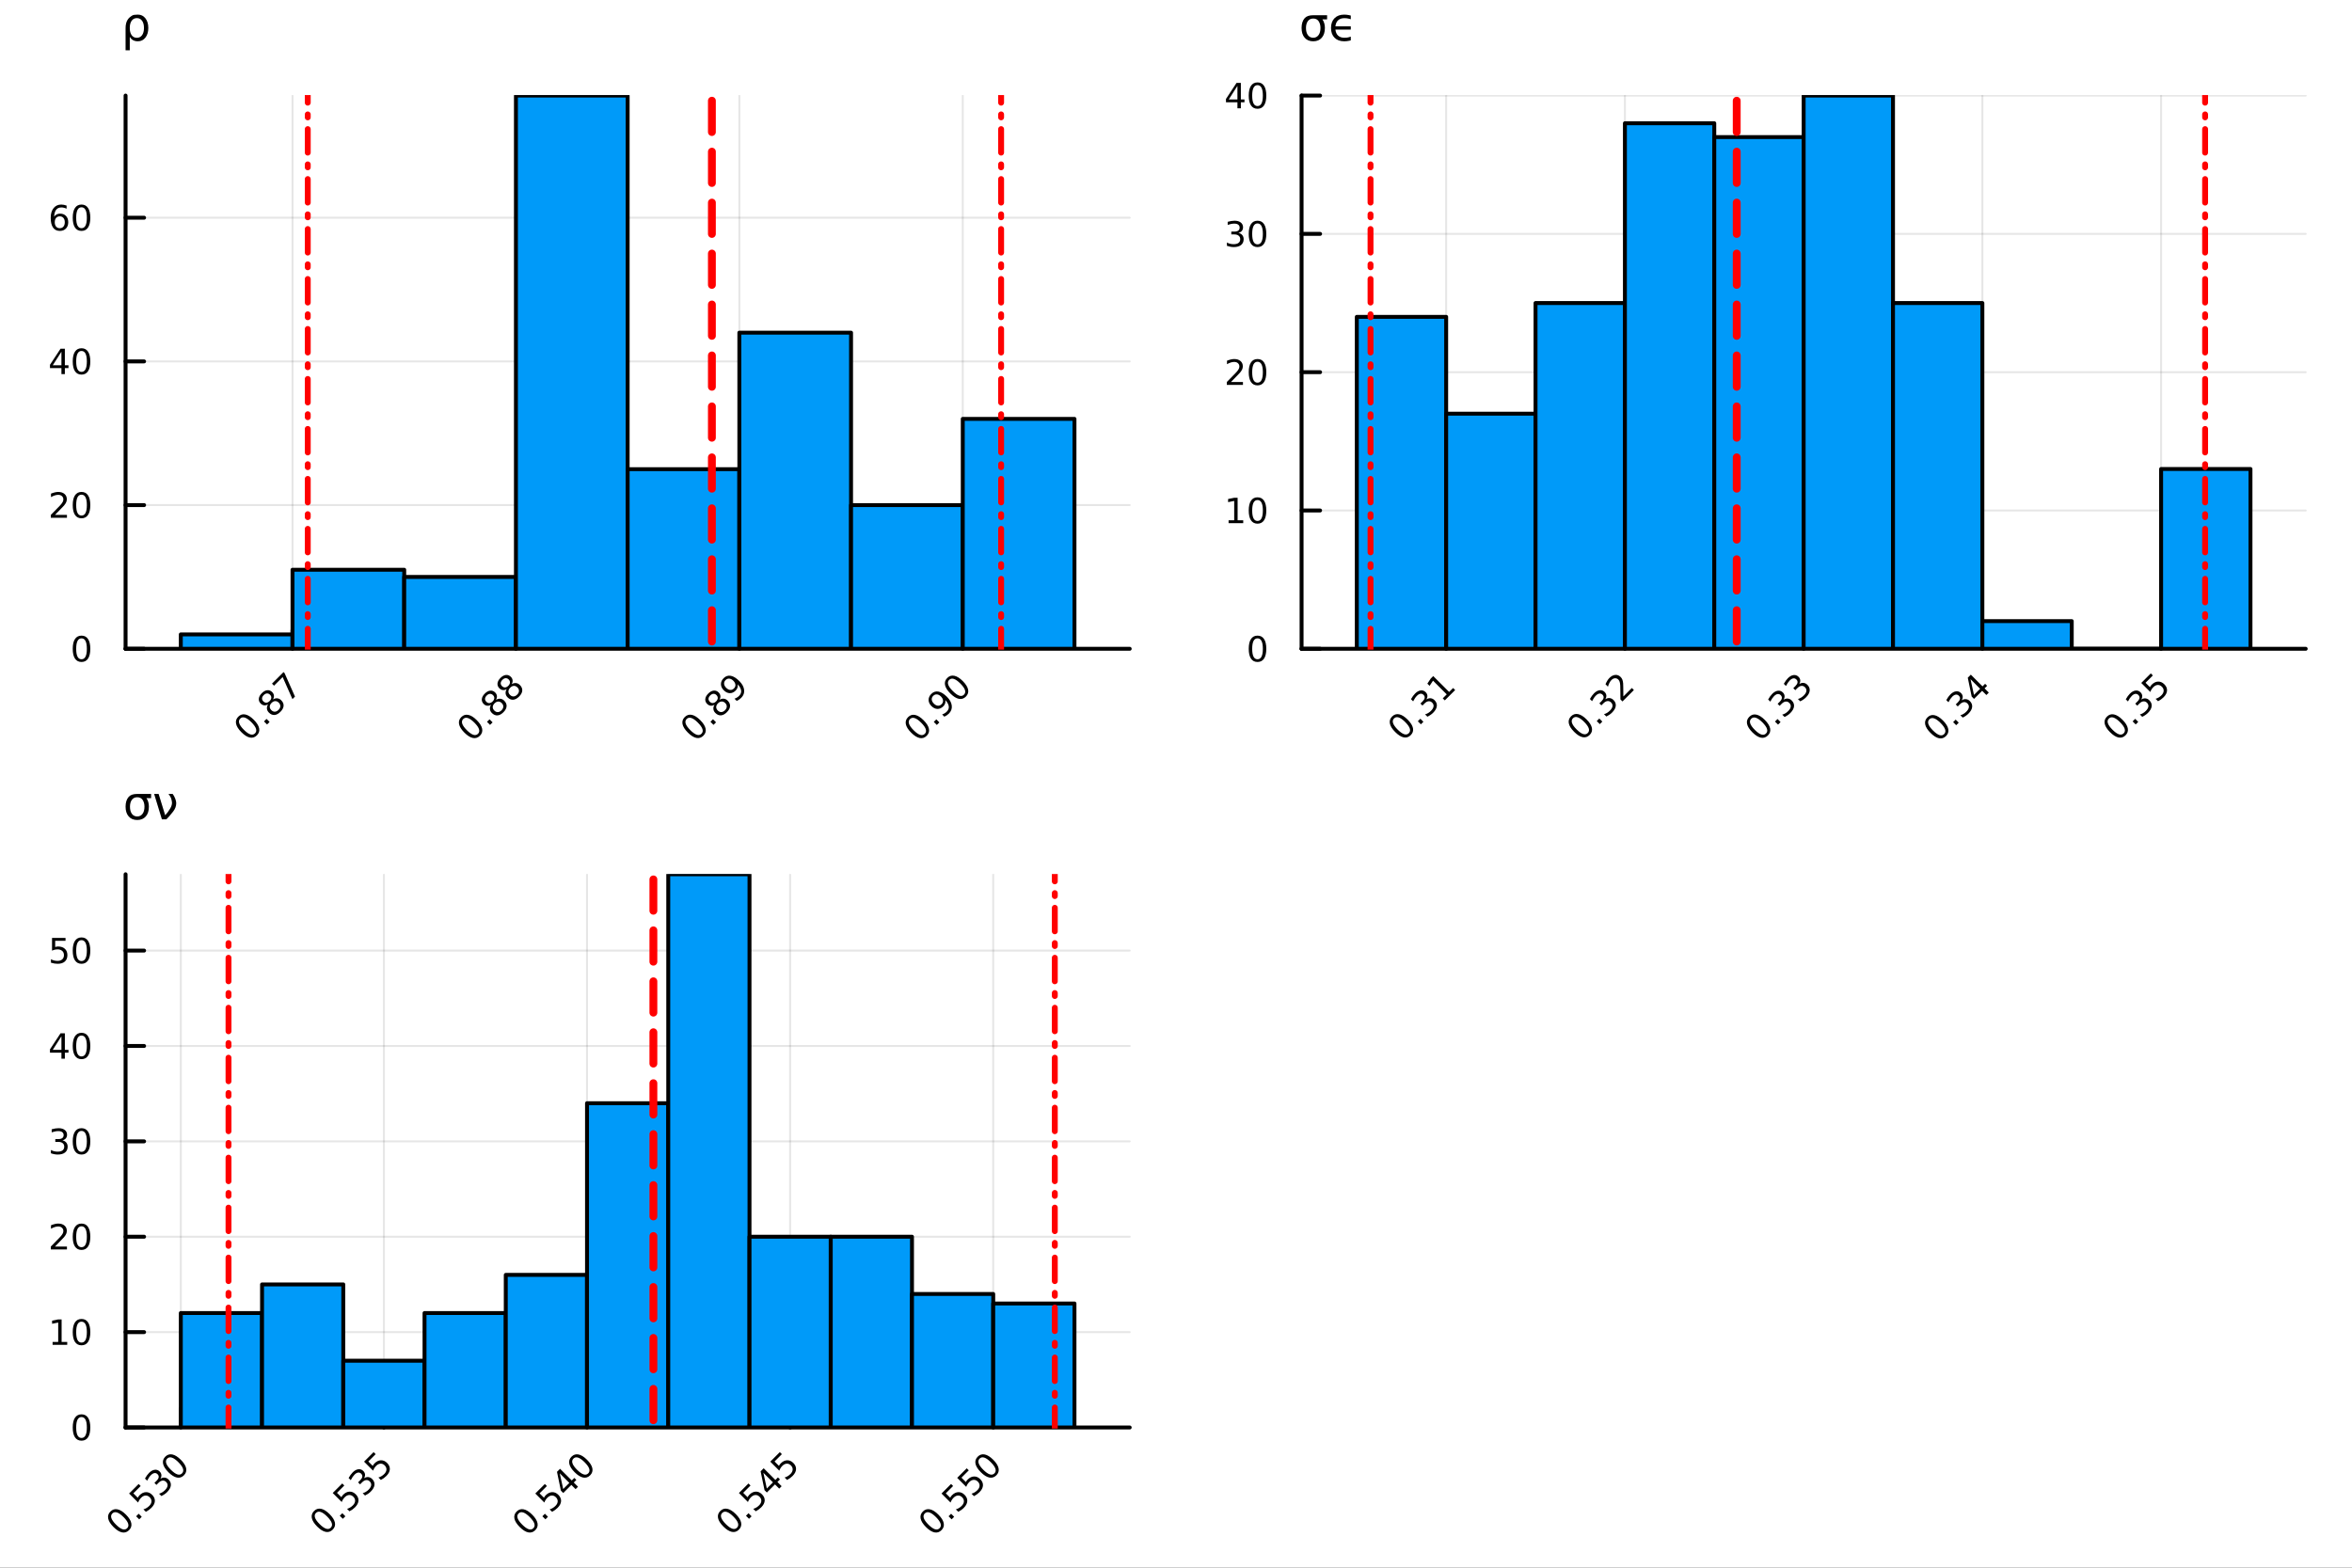 <?xml version="1.0" encoding="utf-8"?>
<svg xmlns="http://www.w3.org/2000/svg" xmlns:xlink="http://www.w3.org/1999/xlink" width="600" height="400" viewBox="0 0 2400 1600">
<rect x="0" y="0" width="2400" height="1600" fill="#333333" stroke="none"/>
<defs>
  <clipPath id="clip270">
    <rect x="0" y="0" width="2400" height="1600"/>
  </clipPath>
</defs>
<path clip-path="url(#clip270)" d="M0 1600 L2400 1600 L2400 0 L0 0  Z" fill="#ffffff" fill-rule="evenodd" fill-opacity="1"/>
<defs>
  <clipPath id="clip271">
    <rect x="480" y="0" width="1681" height="1600"/>
  </clipPath>
</defs>
<path clip-path="url(#clip270)" d="M128.138 662.16 L1152.76 662.16 L1152.76 97.552 L128.138 97.552  Z" fill="#ffffff" fill-rule="evenodd" fill-opacity="1"/>
<defs>
  <clipPath id="clip272">
    <rect x="128" y="97" width="1026" height="566"/>
  </clipPath>
</defs>
<polyline clip-path="url(#clip272)" style="stroke:#000000; stroke-linecap:round; stroke-linejoin:round; stroke-width:2; stroke-opacity:0.1; fill:none" points="298.482,662.16 298.482,97.552 "/>
<polyline clip-path="url(#clip272)" style="stroke:#000000; stroke-linecap:round; stroke-linejoin:round; stroke-width:2; stroke-opacity:0.1; fill:none" points="526.459,662.16 526.459,97.552 "/>
<polyline clip-path="url(#clip272)" style="stroke:#000000; stroke-linecap:round; stroke-linejoin:round; stroke-width:2; stroke-opacity:0.1; fill:none" points="754.435,662.16 754.435,97.552 "/>
<polyline clip-path="url(#clip272)" style="stroke:#000000; stroke-linecap:round; stroke-linejoin:round; stroke-width:2; stroke-opacity:0.1; fill:none" points="982.412,662.16 982.412,97.552 "/>
<polyline clip-path="url(#clip272)" style="stroke:#000000; stroke-linecap:round; stroke-linejoin:round; stroke-width:2; stroke-opacity:0.1; fill:none" points="128.138,662.16 1152.76,662.16 "/>
<polyline clip-path="url(#clip272)" style="stroke:#000000; stroke-linecap:round; stroke-linejoin:round; stroke-width:2; stroke-opacity:0.1; fill:none" points="128.138,515.509 1152.76,515.509 "/>
<polyline clip-path="url(#clip272)" style="stroke:#000000; stroke-linecap:round; stroke-linejoin:round; stroke-width:2; stroke-opacity:0.1; fill:none" points="128.138,368.857 1152.76,368.857 "/>
<polyline clip-path="url(#clip272)" style="stroke:#000000; stroke-linecap:round; stroke-linejoin:round; stroke-width:2; stroke-opacity:0.1; fill:none" points="128.138,222.206 1152.76,222.206 "/>
<polyline clip-path="url(#clip270)" style="stroke:#000000; stroke-linecap:round; stroke-linejoin:round; stroke-width:4; stroke-opacity:1; fill:none" points="128.138,662.16 1152.76,662.16 "/>
<polyline clip-path="url(#clip270)" style="stroke:#000000; stroke-linecap:round; stroke-linejoin:round; stroke-width:4; stroke-opacity:1; fill:none" points="298.482,662.16 298.482,643.263 "/>
<polyline clip-path="url(#clip270)" style="stroke:#000000; stroke-linecap:round; stroke-linejoin:round; stroke-width:4; stroke-opacity:1; fill:none" points="526.459,662.16 526.459,643.263 "/>
<polyline clip-path="url(#clip270)" style="stroke:#000000; stroke-linecap:round; stroke-linejoin:round; stroke-width:4; stroke-opacity:1; fill:none" points="754.435,662.16 754.435,643.263 "/>
<polyline clip-path="url(#clip270)" style="stroke:#000000; stroke-linecap:round; stroke-linejoin:round; stroke-width:4; stroke-opacity:1; fill:none" points="982.412,662.16 982.412,643.263 "/>
<path clip-path="url(#clip270)" d="M245.112 733.414 Q243.196 735.329 244.117 738.189 Q245.038 741.025 248.819 744.806 Q252.588 748.575 255.436 749.508 Q258.284 750.416 260.199 748.501 Q262.126 746.574 261.206 743.738 Q260.285 740.878 256.516 737.109 Q252.735 733.328 249.887 732.42 Q247.039 731.487 245.112 733.414 M243.147 731.45 Q246.229 728.369 250.292 729.191 Q254.355 729.989 258.996 734.629 Q263.624 739.257 264.434 743.333 Q265.244 747.384 262.163 750.466 Q259.082 753.547 255.018 752.749 Q250.955 751.926 246.327 747.298 Q241.687 742.658 240.876 738.607 Q240.066 734.531 243.147 731.45 Z" fill="#000000" fill-rule="nonzero" fill-opacity="1" /><path clip-path="url(#clip270)" d="M269.381 736.299 L271.972 733.709 L275.09 736.827 L272.5 739.417 L269.381 736.299 Z" fill="#000000" fill-rule="nonzero" fill-opacity="1" /><path clip-path="url(#clip270)" d="M277.091 717.418 Q275.323 719.186 275.249 721.15 Q275.188 723.102 276.845 724.759 Q278.503 726.417 280.454 726.355 Q282.419 726.282 284.186 724.514 Q285.954 722.746 286.028 720.782 Q286.089 718.806 284.444 717.161 Q282.787 715.503 280.823 715.577 Q278.871 715.638 277.091 717.418 M273.555 718.842 Q271.567 720.045 269.578 719.849 Q267.601 719.64 266.03 718.069 Q263.833 715.872 264.115 713.036 Q264.41 710.188 267.135 707.462 Q269.872 704.725 272.708 704.442 Q275.544 704.16 277.741 706.358 Q279.313 707.929 279.509 709.918 Q279.718 711.894 278.527 713.871 Q280.737 712.496 282.946 712.717 Q285.168 712.925 286.924 714.681 Q289.588 717.345 289.379 720.401 Q289.183 723.446 286.151 726.478 Q283.118 729.51 280.062 729.719 Q277.017 729.915 274.353 727.251 Q272.598 725.496 272.389 723.274 Q272.18 721.052 273.555 718.842 M268.731 715.835 Q270.155 717.259 271.837 717.173 Q273.531 717.075 275.139 715.466 Q276.735 713.871 276.833 712.176 Q276.943 710.47 275.519 709.046 Q274.095 707.622 272.389 707.732 Q270.695 707.831 269.099 709.427 Q267.491 711.035 267.393 712.729 Q267.307 714.411 268.731 715.835 Z" fill="#000000" fill-rule="nonzero" fill-opacity="1" /><path clip-path="url(#clip270)" d="M277.533 697.727 L289.318 685.942 L290.374 686.998 L300.992 710.924 L298.402 713.515 L288.422 691.012 L279.62 699.814 L277.533 697.727 Z" fill="#000000" fill-rule="nonzero" fill-opacity="1" /><path clip-path="url(#clip270)" d="M472.659 733.844 Q470.743 735.759 471.664 738.619 Q472.585 741.455 476.366 745.236 Q480.135 749.005 482.983 749.938 Q485.831 750.846 487.746 748.931 Q489.673 747.004 488.752 744.168 Q487.832 741.308 484.063 737.539 Q480.282 733.758 477.434 732.849 Q474.586 731.916 472.659 733.844 M470.694 731.88 Q473.776 728.798 477.839 729.621 Q481.902 730.419 486.543 735.059 Q491.171 739.687 491.981 743.763 Q492.791 747.814 489.71 750.895 Q486.629 753.977 482.565 753.179 Q478.502 752.356 473.874 747.728 Q469.233 743.088 468.423 739.037 Q467.613 734.961 470.694 731.88 Z" fill="#000000" fill-rule="nonzero" fill-opacity="1" /><path clip-path="url(#clip270)" d="M496.928 736.729 L499.519 734.138 L502.637 737.256 L500.046 739.847 L496.928 736.729 Z" fill="#000000" fill-rule="nonzero" fill-opacity="1" /><path clip-path="url(#clip270)" d="M504.638 717.848 Q502.87 719.616 502.796 721.58 Q502.735 723.532 504.392 725.189 Q506.05 726.846 508.001 726.785 Q509.966 726.711 511.733 724.944 Q513.501 723.176 513.575 721.212 Q513.636 719.235 511.991 717.59 Q510.334 715.933 508.37 716.007 Q506.418 716.068 504.638 717.848 M501.102 719.272 Q499.114 720.475 497.125 720.279 Q495.148 720.07 493.577 718.499 Q491.38 716.301 491.662 713.465 Q491.957 710.617 494.682 707.892 Q497.419 705.155 500.255 704.872 Q503.091 704.59 505.288 706.787 Q506.86 708.359 507.056 710.347 Q507.265 712.324 506.074 714.3 Q508.284 712.925 510.493 713.146 Q512.715 713.355 514.471 715.11 Q517.135 717.774 516.926 720.831 Q516.73 723.876 513.698 726.908 Q510.665 729.94 507.609 730.149 Q504.564 730.345 501.9 727.681 Q500.145 725.926 499.936 723.704 Q499.727 721.482 501.102 719.272 M496.278 716.264 Q497.702 717.688 499.384 717.602 Q501.078 717.504 502.686 715.896 Q504.282 714.3 504.38 712.606 Q504.49 710.9 503.066 709.476 Q501.642 708.052 499.936 708.162 Q498.242 708.26 496.646 709.856 Q495.038 711.464 494.94 713.159 Q494.854 714.84 496.278 716.264 Z" fill="#000000" fill-rule="nonzero" fill-opacity="1" /><path clip-path="url(#clip270)" d="M520.634 701.852 Q518.866 703.62 518.792 705.584 Q518.731 707.536 520.388 709.193 Q522.045 710.851 523.997 710.789 Q525.961 710.716 527.729 708.948 Q529.497 707.18 529.57 705.216 Q529.632 703.239 527.987 701.594 Q526.33 699.937 524.365 700.011 Q522.414 700.072 520.634 701.852 M517.098 703.276 Q515.109 704.479 513.121 704.283 Q511.144 704.074 509.573 702.503 Q507.375 700.305 507.658 697.47 Q507.952 694.622 510.678 691.896 Q513.415 689.159 516.251 688.876 Q519.087 688.594 521.284 690.791 Q522.855 692.363 523.052 694.352 Q523.261 696.328 522.07 698.304 Q524.28 696.93 526.489 697.15 Q528.711 697.359 530.467 699.115 Q533.131 701.779 532.922 704.835 Q532.725 707.88 529.693 710.912 Q526.661 713.944 523.604 714.153 Q520.56 714.349 517.896 711.685 Q516.14 709.93 515.932 707.708 Q515.723 705.486 517.098 703.276 M512.273 700.269 Q513.698 701.693 515.379 701.607 Q517.073 701.509 518.682 699.9 Q520.277 698.304 520.376 696.61 Q520.486 694.904 519.062 693.48 Q517.638 692.056 515.932 692.166 Q514.238 692.265 512.642 693.861 Q511.034 695.469 510.935 697.163 Q510.849 698.845 512.273 700.269 Z" fill="#000000" fill-rule="nonzero" fill-opacity="1" /><path clip-path="url(#clip270)" d="M700.684 733.795 Q698.769 735.71 699.69 738.57 Q700.611 741.406 704.392 745.187 Q708.16 748.956 711.008 749.889 Q713.857 750.797 715.772 748.882 Q717.699 746.955 716.778 744.119 Q715.858 741.259 712.089 737.49 Q708.308 733.709 705.46 732.8 Q702.612 731.867 700.684 733.795 M698.72 731.83 Q701.801 728.749 705.865 729.572 Q709.928 730.37 714.569 735.01 Q719.197 739.638 720.007 743.714 Q720.817 747.765 717.736 750.846 Q714.654 753.927 710.591 753.129 Q706.528 752.307 701.9 747.679 Q697.259 743.039 696.449 738.987 Q695.639 734.912 698.72 731.83 Z" fill="#000000" fill-rule="nonzero" fill-opacity="1" /><path clip-path="url(#clip270)" d="M724.954 736.68 L727.544 734.089 L730.662 737.207 L728.072 739.798 L724.954 736.68 Z" fill="#000000" fill-rule="nonzero" fill-opacity="1" /><path clip-path="url(#clip270)" d="M732.663 717.799 Q730.896 719.567 730.822 721.531 Q730.761 723.483 732.418 725.14 Q734.075 726.797 736.027 726.736 Q737.991 726.662 739.759 724.894 Q741.527 723.127 741.6 721.163 Q741.662 719.186 740.017 717.541 Q738.36 715.884 736.395 715.957 Q734.444 716.019 732.663 717.799 M729.128 719.223 Q727.139 720.426 725.151 720.23 Q723.174 720.021 721.603 718.45 Q719.405 716.252 719.688 713.416 Q719.982 710.568 722.708 707.843 Q725.445 705.105 728.281 704.823 Q731.117 704.541 733.314 706.738 Q734.885 708.309 735.082 710.298 Q735.291 712.275 734.1 714.251 Q736.309 712.876 738.519 713.097 Q740.741 713.306 742.497 715.061 Q745.161 717.725 744.952 720.782 Q744.755 723.826 741.723 726.859 Q738.691 729.891 735.634 730.1 Q732.59 730.296 729.926 727.632 Q728.17 725.877 727.962 723.655 Q727.753 721.433 729.128 719.223 M724.303 716.215 Q725.727 717.639 727.409 717.553 Q729.103 717.455 730.712 715.847 Q732.307 714.251 732.406 712.557 Q732.516 710.851 731.092 709.427 Q729.668 708.003 727.962 708.113 Q726.268 708.211 724.672 709.807 Q723.064 711.415 722.965 713.109 Q722.879 714.791 724.303 716.215 Z" fill="#000000" fill-rule="nonzero" fill-opacity="1" /><path clip-path="url(#clip270)" d="M751.753 715.356 L749.494 713.097 Q750.869 712.606 752.06 711.882 Q753.25 711.158 754.171 710.237 Q756.626 707.782 756.27 704.848 Q755.914 701.889 752.735 698.341 Q753.079 700.109 752.551 701.766 Q752.023 703.424 750.697 704.749 Q747.947 707.499 744.682 707.45 Q741.416 707.376 738.531 704.492 Q735.708 701.668 735.671 698.292 Q735.634 694.916 738.409 692.142 Q741.588 688.962 745.701 689.736 Q749.813 690.485 754.454 695.125 Q758.787 699.458 759.315 704.111 Q759.843 708.739 756.369 712.213 Q755.436 713.146 754.294 713.92 Q753.152 714.693 751.753 715.356 M748.917 702.65 Q750.587 700.981 750.415 698.869 Q750.255 696.745 748.266 694.757 Q746.29 692.78 744.166 692.621 Q742.042 692.436 740.373 694.106 Q738.703 695.776 738.875 697.912 Q739.047 700.023 741.024 702 Q743.012 703.988 745.124 704.16 Q747.247 704.32 748.917 702.65 Z" fill="#000000" fill-rule="nonzero" fill-opacity="1" /><path clip-path="url(#clip270)" d="M928.563 733.893 Q926.648 735.808 927.568 738.668 Q928.489 741.504 932.27 745.285 Q936.039 749.054 938.887 749.987 Q941.735 750.895 943.65 748.98 Q945.577 747.053 944.657 744.217 Q943.736 741.357 939.967 737.588 Q936.186 733.807 933.338 732.898 Q930.49 731.966 928.563 733.893 M926.599 731.929 Q929.68 728.847 933.743 729.67 Q937.807 730.468 942.447 735.108 Q947.075 739.736 947.885 743.812 Q948.695 747.863 945.614 750.944 Q942.533 754.026 938.469 753.228 Q934.406 752.405 929.778 747.777 Q925.138 743.137 924.327 739.086 Q923.517 735.01 926.599 731.929 Z" fill="#000000" fill-rule="nonzero" fill-opacity="1" /><path clip-path="url(#clip270)" d="M952.833 736.778 L955.423 734.187 L958.541 737.306 L955.951 739.896 L952.833 736.778 Z" fill="#000000" fill-rule="nonzero" fill-opacity="1" /><path clip-path="url(#clip270)" d="M963.635 731.45 L961.377 729.191 Q962.752 728.7 963.942 727.976 Q965.133 727.251 966.054 726.331 Q968.509 723.876 968.153 720.942 Q967.797 717.983 964.618 714.435 Q964.961 716.203 964.433 717.86 Q963.906 719.518 962.58 720.843 Q959.83 723.593 956.564 723.544 Q953.299 723.47 950.414 720.586 Q947.591 717.762 947.554 714.386 Q947.517 711.01 950.291 708.236 Q953.471 705.056 957.583 705.83 Q961.696 706.579 966.336 711.219 Q970.67 715.552 971.198 720.205 Q971.725 724.833 968.251 728.307 Q967.318 729.24 966.177 730.014 Q965.035 730.787 963.635 731.45 M960.8 718.744 Q962.469 717.075 962.297 714.963 Q962.138 712.839 960.149 710.851 Q958.173 708.874 956.049 708.715 Q953.925 708.53 952.256 710.2 Q950.586 711.87 950.758 714.006 Q950.93 716.117 952.906 718.094 Q954.895 720.082 957.006 720.254 Q959.13 720.414 960.8 718.744 Z" fill="#000000" fill-rule="nonzero" fill-opacity="1" /><path clip-path="url(#clip270)" d="M968.546 693.91 Q966.631 695.825 967.552 698.685 Q968.472 701.521 972.253 705.302 Q976.022 709.071 978.87 710.004 Q981.718 710.912 983.633 708.997 Q985.561 707.07 984.64 704.234 Q983.719 701.373 979.95 697.605 Q976.169 693.824 973.321 692.915 Q970.473 691.982 968.546 693.91 M966.582 691.945 Q969.663 688.864 973.726 689.687 Q977.79 690.485 982.43 695.125 Q987.058 699.753 987.868 703.829 Q988.679 707.88 985.597 710.961 Q982.516 714.042 978.453 713.244 Q974.389 712.422 969.761 707.794 Q965.121 703.154 964.311 699.102 Q963.5 695.027 966.582 691.945 Z" fill="#000000" fill-rule="nonzero" fill-opacity="1" /><polyline clip-path="url(#clip270)" style="stroke:#000000; stroke-linecap:round; stroke-linejoin:round; stroke-width:4; stroke-opacity:1; fill:none" points="128.138,662.16 128.138,97.552 "/>
<polyline clip-path="url(#clip270)" style="stroke:#000000; stroke-linecap:round; stroke-linejoin:round; stroke-width:4; stroke-opacity:1; fill:none" points="128.138,662.16 147.035,662.16 "/>
<polyline clip-path="url(#clip270)" style="stroke:#000000; stroke-linecap:round; stroke-linejoin:round; stroke-width:4; stroke-opacity:1; fill:none" points="128.138,515.509 147.035,515.509 "/>
<polyline clip-path="url(#clip270)" style="stroke:#000000; stroke-linecap:round; stroke-linejoin:round; stroke-width:4; stroke-opacity:1; fill:none" points="128.138,368.857 147.035,368.857 "/>
<polyline clip-path="url(#clip270)" style="stroke:#000000; stroke-linecap:round; stroke-linejoin:round; stroke-width:4; stroke-opacity:1; fill:none" points="128.138,222.206 147.035,222.206 "/>
<path clip-path="url(#clip270)" d="M83.18 651.509 Q80.471 651.509 79.1 654.183 Q77.746 656.839 77.746 662.186 Q77.746 667.516 79.1 670.19 Q80.471 672.846 83.18 672.846 Q85.905 672.846 87.259 670.19 Q88.631 667.516 88.631 662.186 Q88.631 656.839 87.259 654.183 Q85.905 651.509 83.18 651.509 M83.18 648.732 Q87.537 648.732 89.829 652.186 Q92.138 655.624 92.138 662.186 Q92.138 668.732 89.829 672.186 Q87.537 675.624 83.18 675.624 Q78.822 675.624 76.513 672.186 Q74.221 668.732 74.221 662.186 Q74.221 655.624 76.513 652.186 Q78.822 648.732 83.18 648.732 Z" fill="#000000" fill-rule="nonzero" fill-opacity="1" /><path clip-path="url(#clip270)" d="M56.079 525.518 L68.318 525.518 L68.318 528.469 L51.86 528.469 L51.86 525.518 Q53.857 523.452 57.294 519.979 Q60.749 516.49 61.634 515.483 Q63.318 513.59 63.978 512.288 Q64.655 510.969 64.655 509.702 Q64.655 507.636 63.197 506.334 Q61.756 505.032 59.43 505.032 Q57.78 505.032 55.94 505.604 Q54.117 506.177 52.034 507.341 L52.034 503.799 Q54.152 502.948 55.992 502.514 Q57.832 502.08 59.36 502.08 Q63.388 502.08 65.784 504.094 Q68.18 506.108 68.18 509.476 Q68.18 511.073 67.572 512.514 Q66.982 513.938 65.402 515.882 Q64.968 516.386 62.641 518.799 Q60.315 521.195 56.079 525.518 Z" fill="#000000" fill-rule="nonzero" fill-opacity="1" /><path clip-path="url(#clip270)" d="M83.18 504.858 Q80.471 504.858 79.1 507.531 Q77.746 510.188 77.746 515.535 Q77.746 520.865 79.1 523.538 Q80.471 526.195 83.18 526.195 Q85.905 526.195 87.259 523.538 Q88.631 520.865 88.631 515.535 Q88.631 510.188 87.259 507.531 Q85.905 504.858 83.18 504.858 M83.18 502.08 Q87.537 502.08 89.829 505.535 Q92.138 508.972 92.138 515.535 Q92.138 522.08 89.829 525.535 Q87.537 528.972 83.18 528.972 Q78.822 528.972 76.513 525.535 Q74.221 522.08 74.221 515.535 Q74.221 508.972 76.513 505.535 Q78.822 502.08 83.18 502.08 Z" fill="#000000" fill-rule="nonzero" fill-opacity="1" /><path clip-path="url(#clip270)" d="M62.694 358.953 L53.839 372.79 L62.694 372.79 L62.694 358.953 M61.773 355.897 L66.183 355.897 L66.183 372.79 L69.881 372.79 L69.881 375.706 L66.183 375.706 L66.183 381.817 L62.694 381.817 L62.694 375.706 L50.992 375.706 L50.992 372.321 L61.773 355.897 Z" fill="#000000" fill-rule="nonzero" fill-opacity="1" /><path clip-path="url(#clip270)" d="M83.18 358.206 Q80.471 358.206 79.1 360.88 Q77.746 363.536 77.746 368.883 Q77.746 374.213 79.1 376.887 Q80.471 379.543 83.18 379.543 Q85.905 379.543 87.259 376.887 Q88.631 374.213 88.631 368.883 Q88.631 363.536 87.259 360.88 Q85.905 358.206 83.18 358.206 M83.18 355.429 Q87.537 355.429 89.829 358.883 Q92.138 362.321 92.138 368.883 Q92.138 375.429 89.829 378.883 Q87.537 382.321 83.18 382.321 Q78.822 382.321 76.513 378.883 Q74.221 375.429 74.221 368.883 Q74.221 362.321 76.513 358.883 Q78.822 355.429 83.18 355.429 Z" fill="#000000" fill-rule="nonzero" fill-opacity="1" /><path clip-path="url(#clip270)" d="M60.992 220.808 Q58.631 220.808 57.242 222.423 Q55.871 224.037 55.871 226.85 Q55.871 229.645 57.242 231.277 Q58.631 232.892 60.992 232.892 Q63.353 232.892 64.725 231.277 Q66.114 229.645 66.114 226.85 Q66.114 224.037 64.725 222.423 Q63.353 220.808 60.992 220.808 M67.954 209.819 L67.954 213.013 Q66.634 212.388 65.28 212.058 Q63.943 211.729 62.624 211.729 Q59.152 211.729 57.312 214.072 Q55.489 216.416 55.228 221.156 Q56.252 219.645 57.798 218.847 Q59.343 218.031 61.2 218.031 Q65.107 218.031 67.364 220.409 Q69.638 222.77 69.638 226.85 Q69.638 230.843 67.277 233.256 Q64.916 235.669 60.992 235.669 Q56.496 235.669 54.117 232.232 Q51.739 228.777 51.739 222.232 Q51.739 216.086 54.655 212.44 Q57.572 208.777 62.485 208.777 Q63.805 208.777 65.141 209.038 Q66.496 209.298 67.954 209.819 Z" fill="#000000" fill-rule="nonzero" fill-opacity="1" /><path clip-path="url(#clip270)" d="M83.18 211.555 Q80.471 211.555 79.1 214.229 Q77.746 216.885 77.746 222.232 Q77.746 227.562 79.1 230.235 Q80.471 232.892 83.18 232.892 Q85.905 232.892 87.259 230.235 Q88.631 227.562 88.631 222.232 Q88.631 216.885 87.259 214.229 Q85.905 211.555 83.18 211.555 M83.18 208.777 Q87.537 208.777 89.829 212.232 Q92.138 215.669 92.138 222.232 Q92.138 228.777 89.829 232.232 Q87.537 235.669 83.18 235.669 Q78.822 235.669 76.513 232.232 Q74.221 228.777 74.221 222.232 Q74.221 215.669 76.513 212.232 Q78.822 208.777 83.18 208.777 Z" fill="#000000" fill-rule="nonzero" fill-opacity="1" /><path clip-path="url(#clip270)" d="M130.221 20.176 Q131.633 17.815 135.128 15.731 Q136.494 14.921 140.707 14.921 Q145.429 14.921 148.369 18.671 Q151.332 22.421 151.332 28.532 Q151.332 34.643 148.369 38.393 Q145.429 42.143 140.707 42.143 Q137.86 42.143 135.8 41.032 Q133.763 39.898 132.42 37.583 L132.42 51.333 L128.138 51.333 L128.138 28.764 Q128.138 23.416 130.221 20.176 M146.911 28.532 Q146.911 23.833 144.966 21.171 Q143.045 18.486 139.665 18.486 Q136.286 18.486 134.341 21.171 Q132.42 23.833 132.42 28.532 Q132.42 33.231 134.341 35.916 Q136.286 38.578 139.665 38.578 Q143.045 38.578 144.966 35.916 Q146.911 33.231 146.911 28.532 Z" fill="#000000" fill-rule="nonzero" fill-opacity="1" /><path clip-path="url(#clip272)" d="M184.494 647.495 L184.494 662.16 L298.482 662.16 L298.482 647.495 L184.494 647.495 L184.494 647.495  Z" fill="#009af9" fill-rule="evenodd" fill-opacity="1"/>
<polyline clip-path="url(#clip272)" style="stroke:#000000; stroke-linecap:round; stroke-linejoin:round; stroke-width:4; stroke-opacity:1; fill:none" points="184.494,647.495 184.494,662.16 298.482,662.16 298.482,647.495 184.494,647.495 "/>
<path clip-path="url(#clip272)" d="M298.482 581.502 L298.482 662.16 L412.47 662.16 L412.47 581.502 L298.482 581.502 L298.482 581.502  Z" fill="#009af9" fill-rule="evenodd" fill-opacity="1"/>
<polyline clip-path="url(#clip272)" style="stroke:#000000; stroke-linecap:round; stroke-linejoin:round; stroke-width:4; stroke-opacity:1; fill:none" points="298.482,581.502 298.482,662.16 412.47,662.16 412.47,581.502 298.482,581.502 "/>
<path clip-path="url(#clip272)" d="M412.47 588.835 L412.47 662.16 L526.459 662.16 L526.459 588.835 L412.47 588.835 L412.47 588.835  Z" fill="#009af9" fill-rule="evenodd" fill-opacity="1"/>
<polyline clip-path="url(#clip272)" style="stroke:#000000; stroke-linecap:round; stroke-linejoin:round; stroke-width:4; stroke-opacity:1; fill:none" points="412.47,588.835 412.47,662.16 526.459,662.16 526.459,588.835 412.47,588.835 "/>
<path clip-path="url(#clip272)" d="M526.459 97.552 L526.459 662.16 L640.447 662.16 L640.447 97.552 L526.459 97.552 L526.459 97.552  Z" fill="#009af9" fill-rule="evenodd" fill-opacity="1"/>
<polyline clip-path="url(#clip272)" style="stroke:#000000; stroke-linecap:round; stroke-linejoin:round; stroke-width:4; stroke-opacity:1; fill:none" points="526.459,97.552 526.459,662.16 640.447,662.16 640.447,97.552 526.459,97.552 "/>
<path clip-path="url(#clip272)" d="M640.447 478.846 L640.447 662.16 L754.435 662.16 L754.435 478.846 L640.447 478.846 L640.447 478.846  Z" fill="#009af9" fill-rule="evenodd" fill-opacity="1"/>
<polyline clip-path="url(#clip272)" style="stroke:#000000; stroke-linecap:round; stroke-linejoin:round; stroke-width:4; stroke-opacity:1; fill:none" points="640.447,478.846 640.447,662.16 754.435,662.16 754.435,478.846 640.447,478.846 "/>
<path clip-path="url(#clip272)" d="M754.435 339.527 L754.435 662.16 L868.423 662.16 L868.423 339.527 L754.435 339.527 L754.435 339.527  Z" fill="#009af9" fill-rule="evenodd" fill-opacity="1"/>
<polyline clip-path="url(#clip272)" style="stroke:#000000; stroke-linecap:round; stroke-linejoin:round; stroke-width:4; stroke-opacity:1; fill:none" points="754.435,339.527 754.435,662.16 868.423,662.16 868.423,339.527 754.435,339.527 "/>
<path clip-path="url(#clip272)" d="M868.423 515.509 L868.423 662.16 L982.412 662.16 L982.412 515.509 L868.423 515.509 L868.423 515.509  Z" fill="#009af9" fill-rule="evenodd" fill-opacity="1"/>
<polyline clip-path="url(#clip272)" style="stroke:#000000; stroke-linecap:round; stroke-linejoin:round; stroke-width:4; stroke-opacity:1; fill:none" points="868.423,515.509 868.423,662.16 982.412,662.16 982.412,515.509 868.423,515.509 "/>
<path clip-path="url(#clip272)" d="M982.412 427.518 L982.412 662.16 L1096.4 662.16 L1096.4 427.518 L982.412 427.518 L982.412 427.518  Z" fill="#009af9" fill-rule="evenodd" fill-opacity="1"/>
<polyline clip-path="url(#clip272)" style="stroke:#000000; stroke-linecap:round; stroke-linejoin:round; stroke-width:4; stroke-opacity:1; fill:none" points="982.412,427.518 982.412,662.16 1096.4,662.16 1096.4,427.518 982.412,427.518 "/>
<circle clip-path="url(#clip272)" style="fill:#009af9; stroke:none; fill-opacity:0" cx="241.488" cy="647.495" r="2"/>
<circle clip-path="url(#clip272)" style="fill:#009af9; stroke:none; fill-opacity:0" cx="355.476" cy="581.502" r="2"/>
<circle clip-path="url(#clip272)" style="fill:#009af9; stroke:none; fill-opacity:0" cx="469.464" cy="588.835" r="2"/>
<circle clip-path="url(#clip272)" style="fill:#009af9; stroke:none; fill-opacity:0" cx="583.453" cy="97.552" r="2"/>
<circle clip-path="url(#clip272)" style="fill:#009af9; stroke:none; fill-opacity:0" cx="697.441" cy="478.846" r="2"/>
<circle clip-path="url(#clip272)" style="fill:#009af9; stroke:none; fill-opacity:0" cx="811.429" cy="339.527" r="2"/>
<circle clip-path="url(#clip272)" style="fill:#009af9; stroke:none; fill-opacity:0" cx="925.418" cy="515.509" r="2"/>
<circle clip-path="url(#clip272)" style="fill:#009af9; stroke:none; fill-opacity:0" cx="1039.41" cy="427.518" r="2"/>
<polyline clip-path="url(#clip272)" style="stroke:#ff0000; stroke-linecap:round; stroke-linejoin:round; stroke-width:8; stroke-opacity:1; fill:none" stroke-dasharray="32, 20" points="726.424,1226.77 726.424,-467.056 "/>
<polyline clip-path="url(#clip272)" style="stroke:#ff0000; stroke-linecap:round; stroke-linejoin:round; stroke-width:6; stroke-opacity:1; fill:none" stroke-dasharray="24, 12, 3, 12" points="314.035,1226.77 314.035,-467.056 "/>
<polyline clip-path="url(#clip272)" style="stroke:#ff0000; stroke-linecap:round; stroke-linejoin:round; stroke-width:6; stroke-opacity:1; fill:none" stroke-dasharray="24, 12, 3, 12" points="1021.54,1226.77 1021.54,-467.056 "/>
<path clip-path="url(#clip270)" d="M1328.14 662.16 L2352.76 662.16 L2352.76 97.552 L1328.14 97.552  Z" fill="#ffffff" fill-rule="evenodd" fill-opacity="1"/>
<defs>
  <clipPath id="clip273">
    <rect x="1328" y="97" width="1026" height="566"/>
  </clipPath>
</defs>
<polyline clip-path="url(#clip273)" style="stroke:#000000; stroke-linecap:round; stroke-linejoin:round; stroke-width:2; stroke-opacity:0.1; fill:none" points="1475.68,662.16 1475.68,97.552 "/>
<polyline clip-path="url(#clip273)" style="stroke:#000000; stroke-linecap:round; stroke-linejoin:round; stroke-width:2; stroke-opacity:0.1; fill:none" points="1658.07,662.16 1658.07,97.552 "/>
<polyline clip-path="url(#clip273)" style="stroke:#000000; stroke-linecap:round; stroke-linejoin:round; stroke-width:2; stroke-opacity:0.1; fill:none" points="1840.45,662.16 1840.45,97.552 "/>
<polyline clip-path="url(#clip273)" style="stroke:#000000; stroke-linecap:round; stroke-linejoin:round; stroke-width:2; stroke-opacity:0.1; fill:none" points="2022.83,662.16 2022.83,97.552 "/>
<polyline clip-path="url(#clip273)" style="stroke:#000000; stroke-linecap:round; stroke-linejoin:round; stroke-width:2; stroke-opacity:0.1; fill:none" points="2205.21,662.16 2205.21,97.552 "/>
<polyline clip-path="url(#clip273)" style="stroke:#000000; stroke-linecap:round; stroke-linejoin:round; stroke-width:2; stroke-opacity:0.1; fill:none" points="1328.14,662.16 2352.76,662.16 "/>
<polyline clip-path="url(#clip273)" style="stroke:#000000; stroke-linecap:round; stroke-linejoin:round; stroke-width:2; stroke-opacity:0.1; fill:none" points="1328.14,521.008 2352.76,521.008 "/>
<polyline clip-path="url(#clip273)" style="stroke:#000000; stroke-linecap:round; stroke-linejoin:round; stroke-width:2; stroke-opacity:0.1; fill:none" points="1328.14,379.856 2352.76,379.856 "/>
<polyline clip-path="url(#clip273)" style="stroke:#000000; stroke-linecap:round; stroke-linejoin:round; stroke-width:2; stroke-opacity:0.1; fill:none" points="1328.14,238.704 2352.76,238.704 "/>
<polyline clip-path="url(#clip273)" style="stroke:#000000; stroke-linecap:round; stroke-linejoin:round; stroke-width:2; stroke-opacity:0.1; fill:none" points="1328.14,97.552 2352.76,97.552 "/>
<polyline clip-path="url(#clip270)" style="stroke:#000000; stroke-linecap:round; stroke-linejoin:round; stroke-width:4; stroke-opacity:1; fill:none" points="1328.14,662.16 2352.76,662.16 "/>
<polyline clip-path="url(#clip270)" style="stroke:#000000; stroke-linecap:round; stroke-linejoin:round; stroke-width:4; stroke-opacity:1; fill:none" points="1475.68,662.16 1475.68,643.263 "/>
<polyline clip-path="url(#clip270)" style="stroke:#000000; stroke-linecap:round; stroke-linejoin:round; stroke-width:4; stroke-opacity:1; fill:none" points="1658.07,662.16 1658.07,643.263 "/>
<polyline clip-path="url(#clip270)" style="stroke:#000000; stroke-linecap:round; stroke-linejoin:round; stroke-width:4; stroke-opacity:1; fill:none" points="1840.45,662.16 1840.45,643.263 "/>
<polyline clip-path="url(#clip270)" style="stroke:#000000; stroke-linecap:round; stroke-linejoin:round; stroke-width:4; stroke-opacity:1; fill:none" points="2022.83,662.16 2022.83,643.263 "/>
<polyline clip-path="url(#clip270)" style="stroke:#000000; stroke-linecap:round; stroke-linejoin:round; stroke-width:4; stroke-opacity:1; fill:none" points="2205.21,662.16 2205.21,643.263 "/>
<path clip-path="url(#clip270)" d="M1422.49 733.242 Q1420.57 735.157 1421.49 738.018 Q1422.41 740.853 1426.19 744.634 Q1429.96 748.403 1432.81 749.336 Q1435.66 750.245 1437.57 748.33 Q1439.5 746.402 1438.58 743.566 Q1437.66 740.706 1433.89 736.937 Q1430.11 733.156 1427.26 732.248 Q1424.41 731.315 1422.49 733.242 M1420.52 731.278 Q1423.6 728.197 1427.67 729.019 Q1431.73 729.817 1436.37 734.458 Q1441 739.086 1441.81 743.161 Q1442.62 747.212 1439.54 750.294 Q1436.46 753.375 1432.39 752.577 Q1428.33 751.755 1423.7 747.126 Q1419.06 742.486 1418.25 738.435 Q1417.44 734.359 1420.52 731.278 Z" fill="#000000" fill-rule="nonzero" fill-opacity="1" /><path clip-path="url(#clip270)" d="M1446.76 736.127 L1449.35 733.537 L1452.46 736.655 L1449.87 739.245 L1446.76 736.127 Z" fill="#000000" fill-rule="nonzero" fill-opacity="1" /><path clip-path="url(#clip270)" d="M1455.5 713.858 Q1457.66 712.459 1459.85 712.667 Q1462.06 712.864 1463.83 714.632 Q1466.54 717.345 1466.16 720.696 Q1465.78 724.047 1462.35 727.485 Q1461.19 728.639 1459.73 729.633 Q1458.3 730.627 1456.54 731.474 L1454.15 729.081 Q1455.78 728.651 1457.31 727.73 Q1458.85 726.81 1460.19 725.471 Q1462.52 723.139 1462.81 721.003 Q1463.12 718.855 1461.36 717.099 Q1459.74 715.479 1457.69 715.712 Q1455.64 715.921 1453.62 717.946 L1451.48 720.082 L1449.44 718.044 L1451.68 715.81 Q1453.51 713.981 1453.75 712.287 Q1453.99 710.581 1452.61 709.206 Q1451.2 707.794 1449.44 708.052 Q1447.69 708.285 1445.82 710.151 Q1444.8 711.17 1443.86 712.557 Q1442.91 713.944 1441.98 715.81 L1439.77 713.6 Q1440.79 711.796 1441.82 710.372 Q1442.86 708.936 1443.96 707.843 Q1446.78 705.019 1449.71 704.663 Q1452.64 704.295 1454.82 706.48 Q1456.34 708.003 1456.53 709.93 Q1456.7 711.845 1455.5 713.858 Z" fill="#000000" fill-rule="nonzero" fill-opacity="1" /><path clip-path="url(#clip270)" d="M1472.2 712.741 L1476.26 708.69 L1462.27 694.708 L1458.75 699.999 L1456.49 697.74 L1459.99 692.473 L1462.47 689.994 L1478.71 706.235 L1482.76 702.184 L1484.85 704.271 L1474.29 714.828 L1472.2 712.741 Z" fill="#000000" fill-rule="nonzero" fill-opacity="1" /><path clip-path="url(#clip270)" d="M1605.06 733.046 Q1603.15 734.961 1604.07 737.821 Q1604.99 740.657 1608.77 744.438 Q1612.54 748.207 1615.39 749.14 Q1618.24 750.048 1620.15 748.133 Q1622.08 746.206 1621.16 743.37 Q1620.24 740.51 1616.47 736.741 Q1612.69 732.96 1609.84 732.051 Q1606.99 731.118 1605.06 733.046 M1603.1 731.082 Q1606.18 728 1610.24 728.823 Q1614.31 729.621 1618.95 734.261 Q1623.58 738.889 1624.39 742.965 Q1625.2 747.016 1622.11 750.097 Q1619.03 753.179 1614.97 752.381 Q1610.91 751.558 1606.28 746.93 Q1601.64 742.29 1600.83 738.239 Q1600.02 734.163 1603.1 731.082 Z" fill="#000000" fill-rule="nonzero" fill-opacity="1" /><path clip-path="url(#clip270)" d="M1629.33 735.931 L1631.92 733.34 L1635.04 736.459 L1632.45 739.049 L1629.33 735.931 Z" fill="#000000" fill-rule="nonzero" fill-opacity="1" /><path clip-path="url(#clip270)" d="M1638.07 713.662 Q1640.23 712.262 1642.43 712.471 Q1644.64 712.667 1646.41 714.435 Q1649.12 717.148 1648.74 720.5 Q1648.36 723.851 1644.92 727.288 Q1643.77 728.442 1642.31 729.437 Q1640.87 730.431 1639.12 731.278 L1636.72 728.884 Q1638.36 728.455 1639.89 727.534 Q1641.43 726.613 1642.76 725.275 Q1645.1 722.943 1645.39 720.807 Q1645.7 718.658 1643.94 716.903 Q1642.32 715.282 1640.27 715.516 Q1638.22 715.724 1636.2 717.75 L1634.06 719.886 L1632.02 717.848 L1634.26 715.614 Q1636.09 713.785 1636.33 712.091 Q1636.56 710.384 1635.19 709.009 Q1633.78 707.597 1632.02 707.855 Q1630.27 708.088 1628.4 709.954 Q1627.38 710.973 1626.44 712.361 Q1625.49 713.748 1624.56 715.614 L1622.35 713.404 Q1623.37 711.599 1624.4 710.175 Q1625.44 708.739 1626.53 707.647 Q1629.36 704.823 1632.29 704.467 Q1635.21 704.099 1637.4 706.284 Q1638.92 707.806 1639.11 709.733 Q1639.28 711.649 1638.07 713.662 Z" fill="#000000" fill-rule="nonzero" fill-opacity="1" /><path clip-path="url(#clip270)" d="M1656.49 710.838 L1665.14 702.184 L1667.23 704.271 L1655.59 715.908 L1653.5 713.821 Q1653.46 710.949 1653.43 706.063 Q1653.41 701.153 1653.32 699.814 Q1653.17 697.286 1652.72 695.898 Q1652.27 694.487 1651.37 693.59 Q1649.91 692.13 1647.96 692.24 Q1646.02 692.338 1644.37 693.983 Q1643.21 695.149 1642.31 696.856 Q1641.43 698.55 1640.77 700.846 L1638.27 698.341 Q1639.17 696.242 1640.16 694.634 Q1641.16 693.026 1642.24 691.945 Q1645.08 689.097 1648.2 688.827 Q1651.32 688.557 1653.7 690.939 Q1654.83 692.068 1655.42 693.517 Q1656.01 694.941 1656.27 697.433 Q1656.32 698.096 1656.38 701.447 Q1656.43 704.786 1656.49 710.838 Z" fill="#000000" fill-rule="nonzero" fill-opacity="1" /><path clip-path="url(#clip270)" d="M1786.94 733.549 Q1785.03 735.464 1785.95 738.325 Q1786.87 741.16 1790.65 744.941 Q1794.42 748.71 1797.27 749.643 Q1800.11 750.552 1802.03 748.636 Q1803.96 746.709 1803.04 743.873 Q1802.11 741.013 1798.35 737.244 Q1794.56 733.463 1791.72 732.555 Q1788.87 731.622 1786.94 733.549 M1784.98 731.585 Q1788.06 728.504 1792.12 729.326 Q1796.19 730.124 1800.83 734.764 Q1805.45 739.393 1806.26 743.468 Q1807.07 747.519 1803.99 750.601 Q1800.91 753.682 1796.85 752.884 Q1792.78 752.061 1788.16 747.433 Q1783.52 742.793 1782.71 738.742 Q1781.9 734.666 1784.98 731.585 Z" fill="#000000" fill-rule="nonzero" fill-opacity="1" /><path clip-path="url(#clip270)" d="M1811.21 736.434 L1813.8 733.844 L1816.92 736.962 L1814.33 739.552 L1811.21 736.434 Z" fill="#000000" fill-rule="nonzero" fill-opacity="1" /><path clip-path="url(#clip270)" d="M1819.95 714.165 Q1822.11 712.766 1824.31 712.974 Q1826.52 713.171 1828.29 714.939 Q1831 717.652 1830.62 721.003 Q1830.24 724.354 1826.8 727.792 Q1825.65 728.946 1824.19 729.94 Q1822.75 730.934 1821 731.781 L1818.6 729.388 Q1820.23 728.958 1821.77 728.037 Q1823.3 727.116 1824.64 725.778 Q1826.97 723.446 1827.27 721.31 Q1827.58 719.162 1825.82 717.406 Q1824.2 715.786 1822.15 716.019 Q1820.1 716.228 1818.07 718.253 L1815.94 720.389 L1813.9 718.351 L1816.13 716.117 Q1817.96 714.288 1818.21 712.594 Q1818.44 710.887 1817.07 709.513 Q1815.66 708.101 1813.9 708.359 Q1812.14 708.592 1810.28 710.458 Q1809.26 711.477 1808.31 712.864 Q1807.37 714.251 1806.44 716.117 L1804.23 713.907 Q1805.25 712.103 1806.28 710.679 Q1807.32 709.242 1808.41 708.15 Q1811.24 705.326 1814.17 704.97 Q1817.09 704.602 1819.28 706.787 Q1820.8 708.309 1820.98 710.237 Q1821.15 712.152 1819.95 714.165 Z" fill="#000000" fill-rule="nonzero" fill-opacity="1" /><path clip-path="url(#clip270)" d="M1835.95 698.169 Q1838.11 696.77 1840.31 696.979 Q1842.52 697.175 1844.28 698.943 Q1847 701.656 1846.62 705.007 Q1846.24 708.359 1842.8 711.796 Q1841.64 712.95 1840.18 713.944 Q1838.75 714.939 1836.99 715.786 L1834.6 713.392 Q1836.23 712.962 1837.76 712.041 Q1839.3 711.121 1840.64 709.783 Q1842.97 707.45 1843.26 705.314 Q1843.57 703.166 1841.82 701.41 Q1840.2 699.79 1838.15 700.023 Q1836.09 700.232 1834.07 702.257 L1831.93 704.393 L1829.9 702.356 L1832.13 700.121 Q1833.96 698.292 1834.2 696.598 Q1834.44 694.892 1833.06 693.517 Q1831.65 692.105 1829.9 692.363 Q1828.14 692.596 1826.27 694.462 Q1825.26 695.481 1824.31 696.868 Q1823.36 698.255 1822.43 700.121 L1820.22 697.912 Q1821.24 696.107 1822.27 694.683 Q1823.32 693.247 1824.41 692.154 Q1827.23 689.331 1830.17 688.975 Q1833.09 688.606 1835.27 690.791 Q1836.79 692.314 1836.98 694.241 Q1837.15 696.156 1835.95 698.169 Z" fill="#000000" fill-rule="nonzero" fill-opacity="1" /><path clip-path="url(#clip270)" d="M1968.72 734.151 Q1966.81 736.066 1967.73 738.926 Q1968.65 741.762 1972.43 745.543 Q1976.2 749.312 1979.05 750.245 Q1981.89 751.153 1983.81 749.238 Q1985.74 747.311 1984.82 744.475 Q1983.89 741.615 1980.13 737.846 Q1976.34 734.065 1973.5 733.156 Q1970.65 732.223 1968.72 734.151 M1966.76 732.186 Q1969.84 729.105 1973.9 729.928 Q1977.97 730.726 1982.61 735.366 Q1987.23 739.994 1988.04 744.07 Q1988.85 748.121 1985.77 751.202 Q1982.69 754.283 1978.63 753.485 Q1974.56 752.663 1969.94 748.035 Q1965.3 743.395 1964.49 739.343 Q1963.68 735.268 1966.76 732.186 Z" fill="#000000" fill-rule="nonzero" fill-opacity="1" /><path clip-path="url(#clip270)" d="M1992.99 737.036 L1995.58 734.445 L1998.7 737.563 L1996.11 740.154 L1992.99 737.036 Z" fill="#000000" fill-rule="nonzero" fill-opacity="1" /><path clip-path="url(#clip270)" d="M2001.73 714.767 Q2003.89 713.367 2006.09 713.576 Q2008.3 713.772 2010.07 715.54 Q2012.78 718.253 2012.4 721.604 Q2012.02 724.956 2008.58 728.393 Q2007.43 729.547 2005.97 730.541 Q2004.53 731.536 2002.78 732.383 L2000.38 729.989 Q2002.01 729.559 2003.55 728.639 Q2005.08 727.718 2006.42 726.38 Q2008.75 724.047 2009.05 721.911 Q2009.36 719.763 2007.6 718.008 Q2005.98 716.387 2003.93 716.62 Q2001.88 716.829 1999.85 718.855 L1997.72 720.991 L1995.68 718.953 L1997.91 716.719 Q1999.74 714.889 1999.99 713.195 Q2000.22 711.489 1998.85 710.114 Q1997.44 708.702 1995.68 708.96 Q1993.92 709.193 1992.06 711.059 Q1991.04 712.078 1990.09 713.465 Q1989.15 714.853 1988.22 716.719 L1986.01 714.509 Q1987.02 712.704 1988.06 711.28 Q1989.1 709.844 1990.19 708.751 Q1993.02 705.928 1995.95 705.572 Q1998.87 705.204 2001.06 707.389 Q2002.58 708.911 2002.76 710.838 Q2002.93 712.753 2001.73 714.767 Z" fill="#000000" fill-rule="nonzero" fill-opacity="1" /><path clip-path="url(#clip270)" d="M2010.74 693.185 L2014.27 709.23 L2020.53 702.969 L2010.74 693.185 M2007.93 691.675 L2011.05 688.557 L2022.99 700.502 L2025.61 697.887 L2027.67 699.949 L2025.06 702.564 L2029.38 706.885 L2026.91 709.353 L2022.59 705.032 L2014.31 713.306 L2011.92 710.912 L2007.93 691.675 Z" fill="#000000" fill-rule="nonzero" fill-opacity="1" /><path clip-path="url(#clip270)" d="M2151.89 733.365 Q2149.97 735.28 2150.89 738.14 Q2151.81 740.976 2155.6 744.757 Q2159.36 748.526 2162.21 749.459 Q2165.06 750.367 2166.98 748.452 Q2168.9 746.525 2167.98 743.689 Q2167.06 740.829 2163.29 737.06 Q2159.51 733.279 2156.66 732.371 Q2153.82 731.438 2151.89 733.365 M2149.92 731.401 Q2153.01 728.32 2157.07 729.142 Q2161.13 729.94 2165.77 734.58 Q2170.4 739.208 2171.21 743.284 Q2172.02 747.335 2168.94 750.416 Q2165.86 753.498 2161.8 752.7 Q2157.73 751.877 2153.1 747.249 Q2148.46 742.609 2147.65 738.558 Q2146.84 734.482 2149.92 731.401 Z" fill="#000000" fill-rule="nonzero" fill-opacity="1" /><path clip-path="url(#clip270)" d="M2176.16 736.25 L2178.75 733.66 L2181.87 736.778 L2179.28 739.368 L2176.16 736.25 Z" fill="#000000" fill-rule="nonzero" fill-opacity="1" /><path clip-path="url(#clip270)" d="M2184.9 713.981 Q2187.06 712.582 2189.26 712.79 Q2191.47 712.987 2193.23 714.754 Q2195.95 717.467 2195.57 720.819 Q2195.19 724.17 2191.75 727.607 Q2190.59 728.761 2189.13 729.756 Q2187.7 730.75 2185.94 731.597 L2183.55 729.203 Q2185.18 728.774 2186.72 727.853 Q2188.25 726.932 2189.59 725.594 Q2191.92 723.262 2192.22 721.126 Q2192.52 718.977 2190.77 717.222 Q2189.15 715.601 2187.1 715.835 Q2185.05 716.043 2183.02 718.069 L2180.88 720.205 L2178.85 718.167 L2181.08 715.933 Q2182.91 714.104 2183.16 712.41 Q2183.39 710.703 2182.01 709.328 Q2180.6 707.917 2178.85 708.174 Q2177.09 708.408 2175.23 710.274 Q2174.21 711.293 2173.26 712.68 Q2172.32 714.067 2171.38 715.933 L2169.17 713.723 Q2170.19 711.919 2171.22 710.495 Q2172.27 709.058 2173.36 707.966 Q2176.18 705.142 2179.12 704.786 Q2182.04 704.418 2184.22 706.603 Q2185.75 708.125 2185.93 710.053 Q2186.1 711.968 2184.9 713.981 Z" fill="#000000" fill-rule="nonzero" fill-opacity="1" /><path clip-path="url(#clip270)" d="M2184.96 697.028 L2194.69 687.293 L2196.78 689.38 L2189.32 696.844 L2193.81 701.337 Q2194.17 700.612 2194.62 699.986 Q2195.06 699.348 2195.6 698.808 Q2198.67 695.739 2202.15 695.628 Q2205.62 695.518 2208.49 698.39 Q2211.45 701.349 2211.26 704.835 Q2211.05 708.309 2207.7 711.661 Q2206.54 712.815 2205.14 713.821 Q2203.75 714.816 2202.09 715.7 L2199.59 713.208 Q2201.3 712.704 2202.77 711.82 Q2204.25 710.937 2205.56 709.623 Q2207.68 707.499 2207.81 705.142 Q2207.93 702.785 2206.01 700.87 Q2204.1 698.955 2201.74 699.078 Q2199.38 699.201 2197.26 701.324 Q2196.27 702.319 2195.49 703.534 Q2194.73 704.737 2194.17 706.235 L2184.96 697.028 Z" fill="#000000" fill-rule="nonzero" fill-opacity="1" /><polyline clip-path="url(#clip270)" style="stroke:#000000; stroke-linecap:round; stroke-linejoin:round; stroke-width:4; stroke-opacity:1; fill:none" points="1328.14,662.16 1328.14,97.552 "/>
<polyline clip-path="url(#clip270)" style="stroke:#000000; stroke-linecap:round; stroke-linejoin:round; stroke-width:4; stroke-opacity:1; fill:none" points="1328.14,662.16 1347.04,662.16 "/>
<polyline clip-path="url(#clip270)" style="stroke:#000000; stroke-linecap:round; stroke-linejoin:round; stroke-width:4; stroke-opacity:1; fill:none" points="1328.14,521.008 1347.04,521.008 "/>
<polyline clip-path="url(#clip270)" style="stroke:#000000; stroke-linecap:round; stroke-linejoin:round; stroke-width:4; stroke-opacity:1; fill:none" points="1328.14,379.856 1347.04,379.856 "/>
<polyline clip-path="url(#clip270)" style="stroke:#000000; stroke-linecap:round; stroke-linejoin:round; stroke-width:4; stroke-opacity:1; fill:none" points="1328.14,238.704 1347.04,238.704 "/>
<polyline clip-path="url(#clip270)" style="stroke:#000000; stroke-linecap:round; stroke-linejoin:round; stroke-width:4; stroke-opacity:1; fill:none" points="1328.14,97.552 1347.04,97.552 "/>
<path clip-path="url(#clip270)" d="M1283.18 651.509 Q1280.47 651.509 1279.1 654.183 Q1277.75 656.839 1277.75 662.186 Q1277.75 667.516 1279.1 670.19 Q1280.47 672.846 1283.18 672.846 Q1285.91 672.846 1287.26 670.19 Q1288.63 667.516 1288.63 662.186 Q1288.63 656.839 1287.26 654.183 Q1285.91 651.509 1283.18 651.509 M1283.18 648.732 Q1287.54 648.732 1289.83 652.186 Q1292.14 655.624 1292.14 662.186 Q1292.14 668.732 1289.83 672.186 Q1287.54 675.624 1283.18 675.624 Q1278.82 675.624 1276.51 672.186 Q1274.22 668.732 1274.22 662.186 Q1274.22 655.624 1276.51 652.186 Q1278.82 648.732 1283.18 648.732 Z" fill="#000000" fill-rule="nonzero" fill-opacity="1" /><path clip-path="url(#clip270)" d="M1253.67 531.017 L1259.39 531.017 L1259.39 511.243 L1253.16 512.493 L1253.16 509.298 L1259.36 508.048 L1262.87 508.048 L1262.87 531.017 L1268.6 531.017 L1268.6 533.968 L1253.67 533.968 L1253.67 531.017 Z" fill="#000000" fill-rule="nonzero" fill-opacity="1" /><path clip-path="url(#clip270)" d="M1283.18 510.357 Q1280.47 510.357 1279.1 513.031 Q1277.75 515.687 1277.75 521.034 Q1277.75 526.364 1279.1 529.038 Q1280.47 531.694 1283.18 531.694 Q1285.91 531.694 1287.26 529.038 Q1288.63 526.364 1288.63 521.034 Q1288.63 515.687 1287.26 513.031 Q1285.91 510.357 1283.18 510.357 M1283.18 507.58 Q1287.54 507.58 1289.83 511.034 Q1292.14 514.472 1292.14 521.034 Q1292.14 527.579 1289.83 531.034 Q1287.54 534.472 1283.18 534.472 Q1278.82 534.472 1276.51 531.034 Q1274.22 527.579 1274.22 521.034 Q1274.22 514.472 1276.51 511.034 Q1278.82 507.58 1283.18 507.58 Z" fill="#000000" fill-rule="nonzero" fill-opacity="1" /><path clip-path="url(#clip270)" d="M1256.08 389.865 L1268.32 389.865 L1268.32 392.816 L1251.86 392.816 L1251.86 389.865 Q1253.86 387.799 1257.29 384.327 Q1260.75 380.837 1261.63 379.83 Q1263.32 377.938 1263.98 376.636 Q1264.66 375.316 1264.66 374.049 Q1264.66 371.983 1263.2 370.681 Q1261.76 369.379 1259.43 369.379 Q1257.78 369.379 1255.94 369.952 Q1254.12 370.525 1252.03 371.688 L1252.03 368.146 Q1254.15 367.296 1255.99 366.862 Q1257.83 366.428 1259.36 366.428 Q1263.39 366.428 1265.78 368.441 Q1268.18 370.455 1268.18 373.823 Q1268.18 375.421 1267.57 376.861 Q1266.98 378.285 1265.4 380.23 Q1264.97 380.733 1262.64 383.146 Q1260.31 385.542 1256.08 389.865 Z" fill="#000000" fill-rule="nonzero" fill-opacity="1" /><path clip-path="url(#clip270)" d="M1283.18 369.205 Q1280.47 369.205 1279.1 371.879 Q1277.75 374.535 1277.75 379.882 Q1277.75 385.212 1279.1 387.886 Q1280.47 390.542 1283.18 390.542 Q1285.91 390.542 1287.26 387.886 Q1288.63 385.212 1288.63 379.882 Q1288.63 374.535 1287.26 371.879 Q1285.91 369.205 1283.18 369.205 M1283.18 366.428 Q1287.54 366.428 1289.83 369.882 Q1292.14 373.32 1292.14 379.882 Q1292.14 386.427 1289.83 389.882 Q1287.54 393.32 1283.18 393.32 Q1278.82 393.32 1276.51 389.882 Q1274.22 386.427 1274.22 379.882 Q1274.22 373.32 1276.51 369.882 Q1278.82 366.428 1283.18 366.428 Z" fill="#000000" fill-rule="nonzero" fill-opacity="1" /><path clip-path="url(#clip270)" d="M1263.68 237.689 Q1266.2 238.227 1267.61 239.928 Q1269.03 241.63 1269.03 244.13 Q1269.03 247.966 1266.39 250.067 Q1263.75 252.168 1258.89 252.168 Q1257.26 252.168 1255.52 251.838 Q1253.8 251.525 1251.96 250.883 L1251.96 247.498 Q1253.42 248.348 1255.16 248.782 Q1256.89 249.216 1258.79 249.216 Q1262.09 249.216 1263.8 247.914 Q1265.54 246.612 1265.54 244.13 Q1265.54 241.838 1263.93 240.553 Q1262.33 239.251 1259.46 239.251 L1256.44 239.251 L1256.44 236.369 L1259.6 236.369 Q1262.19 236.369 1263.56 235.345 Q1264.93 234.303 1264.93 232.359 Q1264.93 230.362 1263.51 229.303 Q1262.1 228.227 1259.46 228.227 Q1258.02 228.227 1256.37 228.539 Q1254.72 228.852 1252.75 229.512 L1252.75 226.387 Q1254.74 225.831 1256.48 225.553 Q1258.23 225.275 1259.78 225.275 Q1263.77 225.275 1266.1 227.098 Q1268.42 228.904 1268.42 231.994 Q1268.42 234.147 1267.19 235.64 Q1265.96 237.116 1263.68 237.689 Z" fill="#000000" fill-rule="nonzero" fill-opacity="1" /><path clip-path="url(#clip270)" d="M1283.18 228.053 Q1280.47 228.053 1279.1 230.727 Q1277.75 233.383 1277.75 238.73 Q1277.75 244.06 1279.1 246.734 Q1280.47 249.39 1283.18 249.39 Q1285.91 249.39 1287.26 246.734 Q1288.63 244.06 1288.63 238.73 Q1288.63 233.383 1287.26 230.727 Q1285.91 228.053 1283.18 228.053 M1283.18 225.275 Q1287.54 225.275 1289.83 228.73 Q1292.14 232.168 1292.14 238.73 Q1292.14 245.275 1289.83 248.73 Q1287.54 252.168 1283.18 252.168 Q1278.82 252.168 1276.51 248.73 Q1274.22 245.275 1274.22 238.73 Q1274.22 232.168 1276.51 228.73 Q1278.82 225.275 1283.18 225.275 Z" fill="#000000" fill-rule="nonzero" fill-opacity="1" /><path clip-path="url(#clip270)" d="M1262.69 87.648 L1253.84 101.484 L1262.69 101.484 L1262.69 87.648 M1261.77 84.592 L1266.18 84.592 L1266.18 101.484 L1269.88 101.484 L1269.88 104.401 L1266.18 104.401 L1266.18 110.512 L1262.69 110.512 L1262.69 104.401 L1250.99 104.401 L1250.99 101.016 L1261.77 84.592 Z" fill="#000000" fill-rule="nonzero" fill-opacity="1" /><path clip-path="url(#clip270)" d="M1283.18 86.901 Q1280.47 86.901 1279.1 89.575 Q1277.75 92.231 1277.75 97.578 Q1277.75 102.908 1279.1 105.582 Q1280.47 108.238 1283.18 108.238 Q1285.91 108.238 1287.26 105.582 Q1288.63 102.908 1288.63 97.578 Q1288.63 92.231 1287.26 89.575 Q1285.91 86.901 1283.18 86.901 M1283.18 84.123 Q1287.54 84.123 1289.83 87.578 Q1292.14 91.016 1292.14 97.578 Q1292.14 104.123 1289.83 107.578 Q1287.54 111.016 1283.18 111.016 Q1278.82 111.016 1276.51 107.578 Q1274.22 104.123 1274.22 97.578 Q1274.22 91.016 1276.51 87.578 Q1278.82 84.123 1283.18 84.123 Z" fill="#000000" fill-rule="nonzero" fill-opacity="1" /><path clip-path="url(#clip270)" d="M1340.04 18.926 Q1336.52 18.926 1334.62 21.472 Q1332.63 24.134 1332.63 28.532 Q1332.63 33.185 1334.6 35.87 Q1336.59 38.532 1340.04 38.532 Q1343.44 38.532 1345.43 35.847 Q1347.42 33.162 1347.42 28.532 Q1347.42 24.296 1345.43 21.472 Q1343.6 18.926 1340.04 18.926 M1340.04 15.546 L1354.18 15.546 L1354.18 19.805 L1349.41 19.805 Q1351.93 23.416 1351.93 28.532 Q1351.93 34.898 1348.76 38.509 Q1345.59 42.143 1340.04 42.143 Q1334.46 42.143 1331.31 38.509 Q1328.14 34.898 1328.14 28.532 Q1328.14 22.12 1331.31 18.532 Q1333.92 15.546 1340.04 15.546 Z" fill="#000000" fill-rule="nonzero" fill-opacity="1" /><path clip-path="url(#clip270)" d="M1378.35 19.667 Q1377.49 19.366 1376.63 19.134 Q1374.34 18.532 1371.89 18.532 Q1367.65 18.532 1365.29 20.824 Q1363.09 22.954 1362.67 26.866 L1378.35 26.866 L1378.35 30.199 L1362.67 30.199 Q1363.09 34.111 1365.29 36.24 Q1367.65 38.532 1371.89 38.532 Q1374.85 38.532 1376.63 37.93 L1378.35 37.352 L1378.35 41.217 L1376.52 41.634 Q1374.11 42.143 1371.63 42.143 Q1365.43 42.143 1361.82 38.532 Q1358.18 34.921 1358.18 28.532 Q1358.18 22.143 1361.82 18.532 Q1365.43 14.921 1371.63 14.921 Q1373.97 14.921 1376.52 15.431 Q1377.44 15.616 1378.35 15.893 L1378.35 19.667 Z" fill="#000000" fill-rule="nonzero" fill-opacity="1" /><path clip-path="url(#clip273)" d="M1384.49 323.395 L1384.49 662.16 L1475.68 662.16 L1475.68 323.395 L1384.49 323.395 L1384.49 323.395  Z" fill="#009af9" fill-rule="evenodd" fill-opacity="1"/>
<polyline clip-path="url(#clip273)" style="stroke:#000000; stroke-linecap:round; stroke-linejoin:round; stroke-width:4; stroke-opacity:1; fill:none" points="1384.49,323.395 1384.49,662.16 1475.68,662.16 1475.68,323.395 1384.49,323.395 "/>
<path clip-path="url(#clip273)" d="M1475.68 422.202 L1475.68 662.16 L1566.87 662.16 L1566.87 422.202 L1475.68 422.202 L1475.68 422.202  Z" fill="#009af9" fill-rule="evenodd" fill-opacity="1"/>
<polyline clip-path="url(#clip273)" style="stroke:#000000; stroke-linecap:round; stroke-linejoin:round; stroke-width:4; stroke-opacity:1; fill:none" points="1475.68,422.202 1475.68,662.16 1566.87,662.16 1566.87,422.202 1475.68,422.202 "/>
<path clip-path="url(#clip273)" d="M1566.87 309.28 L1566.87 662.16 L1658.07 662.16 L1658.07 309.28 L1566.87 309.28 L1566.87 309.28  Z" fill="#009af9" fill-rule="evenodd" fill-opacity="1"/>
<polyline clip-path="url(#clip273)" style="stroke:#000000; stroke-linecap:round; stroke-linejoin:round; stroke-width:4; stroke-opacity:1; fill:none" points="1566.87,309.28 1566.87,662.16 1658.07,662.16 1658.07,309.28 1566.87,309.28 "/>
<path clip-path="url(#clip273)" d="M1658.07 125.783 L1658.07 662.16 L1749.26 662.16 L1749.26 125.783 L1658.07 125.783 L1658.07 125.783  Z" fill="#009af9" fill-rule="evenodd" fill-opacity="1"/>
<polyline clip-path="url(#clip273)" style="stroke:#000000; stroke-linecap:round; stroke-linejoin:round; stroke-width:4; stroke-opacity:1; fill:none" points="1658.07,125.783 1658.07,662.16 1749.26,662.16 1749.26,125.783 1658.07,125.783 "/>
<path clip-path="url(#clip273)" d="M1749.26 139.898 L1749.26 662.16 L1840.45 662.16 L1840.45 139.898 L1749.26 139.898 L1749.26 139.898  Z" fill="#009af9" fill-rule="evenodd" fill-opacity="1"/>
<polyline clip-path="url(#clip273)" style="stroke:#000000; stroke-linecap:round; stroke-linejoin:round; stroke-width:4; stroke-opacity:1; fill:none" points="1749.26,139.898 1749.26,662.16 1840.45,662.16 1840.45,139.898 1749.26,139.898 "/>
<path clip-path="url(#clip273)" d="M1840.45 97.552 L1840.45 662.16 L1931.64 662.16 L1931.64 97.552 L1840.45 97.552 L1840.45 97.552  Z" fill="#009af9" fill-rule="evenodd" fill-opacity="1"/>
<polyline clip-path="url(#clip273)" style="stroke:#000000; stroke-linecap:round; stroke-linejoin:round; stroke-width:4; stroke-opacity:1; fill:none" points="1840.45,97.552 1840.45,662.16 1931.64,662.16 1931.64,97.552 1840.45,97.552 "/>
<path clip-path="url(#clip273)" d="M1931.64 309.28 L1931.64 662.16 L2022.83 662.16 L2022.83 309.28 L1931.64 309.28 L1931.64 309.28  Z" fill="#009af9" fill-rule="evenodd" fill-opacity="1"/>
<polyline clip-path="url(#clip273)" style="stroke:#000000; stroke-linecap:round; stroke-linejoin:round; stroke-width:4; stroke-opacity:1; fill:none" points="1931.64,309.28 1931.64,662.16 2022.83,662.16 2022.83,309.28 1931.64,309.28 "/>
<path clip-path="url(#clip273)" d="M2022.83 633.93 L2022.83 662.16 L2114.02 662.16 L2114.02 633.93 L2022.83 633.93 L2022.83 633.93  Z" fill="#009af9" fill-rule="evenodd" fill-opacity="1"/>
<polyline clip-path="url(#clip273)" style="stroke:#000000; stroke-linecap:round; stroke-linejoin:round; stroke-width:4; stroke-opacity:1; fill:none" points="2022.83,633.93 2022.83,662.16 2114.02,662.16 2114.02,633.93 2022.83,633.93 "/>
<path clip-path="url(#clip273)" d="M2114.02 662.16 L2114.02 662.16 L2205.21 662.16 L2205.21 662.16 L2114.02 662.16 L2114.02 662.16  Z" fill="#009af9" fill-rule="evenodd" fill-opacity="1"/>
<polyline clip-path="url(#clip273)" style="stroke:#000000; stroke-linecap:round; stroke-linejoin:round; stroke-width:4; stroke-opacity:1; fill:none" points="2114.02,662.16 2114.02,662.16 2205.21,662.16 2114.02,662.16 "/>
<path clip-path="url(#clip273)" d="M2205.21 478.663 L2205.21 662.16 L2296.4 662.16 L2296.4 478.663 L2205.21 478.663 L2205.21 478.663  Z" fill="#009af9" fill-rule="evenodd" fill-opacity="1"/>
<polyline clip-path="url(#clip273)" style="stroke:#000000; stroke-linecap:round; stroke-linejoin:round; stroke-width:4; stroke-opacity:1; fill:none" points="2205.21,478.663 2205.21,662.16 2296.4,662.16 2296.4,478.663 2205.21,478.663 "/>
<circle clip-path="url(#clip273)" style="fill:#009af9; stroke:none; fill-opacity:0" cx="1430.09" cy="323.395" r="2"/>
<circle clip-path="url(#clip273)" style="fill:#009af9; stroke:none; fill-opacity:0" cx="1521.28" cy="422.202" r="2"/>
<circle clip-path="url(#clip273)" style="fill:#009af9; stroke:none; fill-opacity:0" cx="1612.47" cy="309.28" r="2"/>
<circle clip-path="url(#clip273)" style="fill:#009af9; stroke:none; fill-opacity:0" cx="1703.66" cy="125.783" r="2"/>
<circle clip-path="url(#clip273)" style="fill:#009af9; stroke:none; fill-opacity:0" cx="1794.85" cy="139.898" r="2"/>
<circle clip-path="url(#clip273)" style="fill:#009af9; stroke:none; fill-opacity:0" cx="1886.04" cy="97.552" r="2"/>
<circle clip-path="url(#clip273)" style="fill:#009af9; stroke:none; fill-opacity:0" cx="1977.23" cy="309.28" r="2"/>
<circle clip-path="url(#clip273)" style="fill:#009af9; stroke:none; fill-opacity:0" cx="2068.42" cy="633.93" r="2"/>
<circle clip-path="url(#clip273)" style="fill:#009af9; stroke:none; fill-opacity:0" cx="2159.61" cy="662.16" r="2"/>
<circle clip-path="url(#clip273)" style="fill:#009af9; stroke:none; fill-opacity:0" cx="2250.8" cy="478.663" r="2"/>
<polyline clip-path="url(#clip273)" style="stroke:#ff0000; stroke-linecap:round; stroke-linejoin:round; stroke-width:8; stroke-opacity:1; fill:none" stroke-dasharray="32, 20" points="1772.16,1226.77 1772.16,-467.056 "/>
<polyline clip-path="url(#clip273)" style="stroke:#ff0000; stroke-linecap:round; stroke-linejoin:round; stroke-width:6; stroke-opacity:1; fill:none" stroke-dasharray="24, 12, 3, 12" points="1398.49,1226.77 1398.49,-467.056 "/>
<polyline clip-path="url(#clip273)" style="stroke:#ff0000; stroke-linecap:round; stroke-linejoin:round; stroke-width:6; stroke-opacity:1; fill:none" stroke-dasharray="24, 12, 3, 12" points="2250.11,1226.77 2250.11,-467.056 "/>
<path clip-path="url(#clip270)" d="M128.138 1456.91 L1152.76 1456.91 L1152.76 892.306 L128.138 892.306  Z" fill="#ffffff" fill-rule="evenodd" fill-opacity="1"/>
<defs>
  <clipPath id="clip274">
    <rect x="128" y="892" width="1026" height="566"/>
  </clipPath>
</defs>
<polyline clip-path="url(#clip274)" style="stroke:#000000; stroke-linecap:round; stroke-linejoin:round; stroke-width:2; stroke-opacity:0.1; fill:none" points="184.494,1456.91 184.494,892.306 "/>
<polyline clip-path="url(#clip274)" style="stroke:#000000; stroke-linecap:round; stroke-linejoin:round; stroke-width:2; stroke-opacity:0.1; fill:none" points="391.745,1456.91 391.745,892.306 "/>
<polyline clip-path="url(#clip274)" style="stroke:#000000; stroke-linecap:round; stroke-linejoin:round; stroke-width:2; stroke-opacity:0.1; fill:none" points="598.997,1456.91 598.997,892.306 "/>
<polyline clip-path="url(#clip274)" style="stroke:#000000; stroke-linecap:round; stroke-linejoin:round; stroke-width:2; stroke-opacity:0.1; fill:none" points="806.248,1456.91 806.248,892.306 "/>
<polyline clip-path="url(#clip274)" style="stroke:#000000; stroke-linecap:round; stroke-linejoin:round; stroke-width:2; stroke-opacity:0.1; fill:none" points="1013.5,1456.91 1013.5,892.306 "/>
<polyline clip-path="url(#clip274)" style="stroke:#000000; stroke-linecap:round; stroke-linejoin:round; stroke-width:2; stroke-opacity:0.1; fill:none" points="128.138,1456.91 1152.76,1456.91 "/>
<polyline clip-path="url(#clip274)" style="stroke:#000000; stroke-linecap:round; stroke-linejoin:round; stroke-width:2; stroke-opacity:0.1; fill:none" points="128.138,1359.57 1152.76,1359.57 "/>
<polyline clip-path="url(#clip274)" style="stroke:#000000; stroke-linecap:round; stroke-linejoin:round; stroke-width:2; stroke-opacity:0.1; fill:none" points="128.138,1262.22 1152.76,1262.22 "/>
<polyline clip-path="url(#clip274)" style="stroke:#000000; stroke-linecap:round; stroke-linejoin:round; stroke-width:2; stroke-opacity:0.1; fill:none" points="128.138,1164.88 1152.76,1164.88 "/>
<polyline clip-path="url(#clip274)" style="stroke:#000000; stroke-linecap:round; stroke-linejoin:round; stroke-width:2; stroke-opacity:0.1; fill:none" points="128.138,1067.53 1152.76,1067.53 "/>
<polyline clip-path="url(#clip274)" style="stroke:#000000; stroke-linecap:round; stroke-linejoin:round; stroke-width:2; stroke-opacity:0.1; fill:none" points="128.138,970.183 1152.76,970.183 "/>
<polyline clip-path="url(#clip270)" style="stroke:#000000; stroke-linecap:round; stroke-linejoin:round; stroke-width:4; stroke-opacity:1; fill:none" points="128.138,1456.91 1152.76,1456.91 "/>
<polyline clip-path="url(#clip270)" style="stroke:#000000; stroke-linecap:round; stroke-linejoin:round; stroke-width:4; stroke-opacity:1; fill:none" points="184.494,1456.91 184.494,1438.02 "/>
<polyline clip-path="url(#clip270)" style="stroke:#000000; stroke-linecap:round; stroke-linejoin:round; stroke-width:4; stroke-opacity:1; fill:none" points="391.745,1456.91 391.745,1438.02 "/>
<polyline clip-path="url(#clip270)" style="stroke:#000000; stroke-linecap:round; stroke-linejoin:round; stroke-width:4; stroke-opacity:1; fill:none" points="598.997,1456.91 598.997,1438.02 "/>
<polyline clip-path="url(#clip270)" style="stroke:#000000; stroke-linecap:round; stroke-linejoin:round; stroke-width:4; stroke-opacity:1; fill:none" points="806.248,1456.91 806.248,1438.02 "/>
<polyline clip-path="url(#clip270)" style="stroke:#000000; stroke-linecap:round; stroke-linejoin:round; stroke-width:4; stroke-opacity:1; fill:none" points="1013.5,1456.91 1013.5,1438.02 "/>
<path clip-path="url(#clip270)" d="M114.649 1544.64 Q112.734 1546.56 113.654 1549.42 Q114.575 1552.25 118.356 1556.03 Q122.125 1559.8 124.973 1560.74 Q127.821 1561.65 129.736 1559.73 Q131.663 1557.8 130.743 1554.97 Q129.822 1552.11 126.053 1548.34 Q122.272 1544.56 119.424 1543.65 Q116.576 1542.72 114.649 1544.64 M112.685 1542.68 Q115.766 1539.6 119.829 1540.42 Q123.893 1541.22 128.533 1545.86 Q133.161 1550.49 133.971 1554.56 Q134.782 1558.61 131.7 1561.69 Q128.619 1564.78 124.556 1563.98 Q120.492 1563.15 115.864 1558.53 Q111.224 1553.89 110.413 1549.84 Q109.603 1545.76 112.685 1542.68 Z" fill="#000000" fill-rule="nonzero" fill-opacity="1" /><path clip-path="url(#clip270)" d="M138.919 1547.53 L141.509 1544.94 L144.627 1548.06 L142.037 1550.65 L138.919 1547.53 Z" fill="#000000" fill-rule="nonzero" fill-opacity="1" /><path clip-path="url(#clip270)" d="M131.725 1524.3 L141.46 1514.57 L143.547 1516.65 L136.083 1524.12 L140.576 1528.61 Q140.932 1527.89 141.386 1527.26 Q141.828 1526.62 142.368 1526.08 Q145.437 1523.01 148.911 1522.9 Q152.385 1522.79 155.258 1525.66 Q158.217 1528.62 158.02 1532.11 Q157.811 1535.58 154.46 1538.93 Q153.306 1540.09 151.907 1541.09 Q150.519 1542.09 148.85 1542.97 L146.358 1540.48 Q148.064 1539.98 149.537 1539.09 Q151.011 1538.21 152.324 1536.9 Q154.448 1534.77 154.571 1532.42 Q154.693 1530.06 152.778 1528.14 Q150.863 1526.23 148.506 1526.35 Q146.149 1526.47 144.025 1528.6 Q143.031 1529.59 142.258 1530.81 Q141.497 1532.01 140.932 1533.51 L131.725 1524.3 Z" fill="#000000" fill-rule="nonzero" fill-opacity="1" /><path clip-path="url(#clip270)" d="M163.655 1509.26 Q165.815 1507.86 168.013 1508.07 Q170.223 1508.27 171.99 1510.04 Q174.703 1512.75 174.323 1516.1 Q173.942 1519.45 170.505 1522.89 Q169.351 1524.04 167.89 1525.04 Q166.454 1526.03 164.698 1526.88 L162.305 1524.49 Q163.937 1524.06 165.472 1523.13 Q167.006 1522.21 168.344 1520.88 Q170.677 1518.54 170.971 1516.41 Q171.278 1514.26 169.523 1512.5 Q167.902 1510.88 165.852 1511.12 Q163.802 1511.33 161.777 1513.35 L159.641 1515.49 L157.603 1513.45 L159.837 1511.21 Q161.666 1509.39 161.912 1507.69 Q162.145 1505.99 160.77 1504.61 Q159.358 1503.2 157.603 1503.46 Q155.847 1503.69 153.981 1505.56 Q152.962 1506.57 152.017 1507.96 Q151.072 1509.35 150.139 1511.21 L147.929 1509.01 Q148.948 1507.2 149.979 1505.78 Q151.023 1504.34 152.115 1503.25 Q154.939 1500.42 157.873 1500.07 Q160.795 1499.7 162.98 1501.88 Q164.502 1503.41 164.686 1505.33 Q164.858 1507.25 163.655 1509.26 Z" fill="#000000" fill-rule="nonzero" fill-opacity="1" /><path clip-path="url(#clip270)" d="M170.628 1488.66 Q168.713 1490.58 169.633 1493.44 Q170.554 1496.27 174.335 1500.06 Q178.104 1503.82 180.952 1504.76 Q183.8 1505.67 185.715 1503.75 Q187.642 1501.82 186.722 1498.99 Q185.801 1496.13 182.032 1492.36 Q178.251 1488.58 175.403 1487.67 Q172.555 1486.74 170.628 1488.66 M168.664 1486.7 Q171.745 1483.62 175.808 1484.44 Q179.872 1485.24 184.512 1489.88 Q189.14 1494.51 189.95 1498.58 Q190.761 1502.63 187.679 1505.72 Q184.598 1508.8 180.535 1508 Q176.471 1507.18 171.843 1502.55 Q167.203 1497.91 166.392 1493.86 Q165.582 1489.78 168.664 1486.7 Z" fill="#000000" fill-rule="nonzero" fill-opacity="1" /><path clip-path="url(#clip270)" d="M322.428 1544.11 Q320.513 1546.03 321.434 1548.89 Q322.354 1551.73 326.135 1555.51 Q329.904 1559.28 332.752 1560.21 Q335.6 1561.12 337.515 1559.2 Q339.443 1557.27 338.522 1554.44 Q337.601 1551.58 333.833 1547.81 Q330.052 1544.03 327.203 1543.12 Q324.355 1542.19 322.428 1544.11 M320.464 1542.15 Q323.545 1539.07 327.609 1539.89 Q331.672 1540.69 336.312 1545.33 Q340.94 1549.96 341.751 1554.03 Q342.561 1558.08 339.48 1561.17 Q336.398 1564.25 332.335 1563.45 Q328.272 1562.63 323.643 1558 Q319.003 1553.36 318.193 1549.31 Q317.383 1545.23 320.464 1542.15 Z" fill="#000000" fill-rule="nonzero" fill-opacity="1" /><path clip-path="url(#clip270)" d="M346.698 1547 L349.288 1544.41 L352.406 1547.53 L349.816 1550.12 L346.698 1547 Z" fill="#000000" fill-rule="nonzero" fill-opacity="1" /><path clip-path="url(#clip270)" d="M339.504 1523.77 L349.239 1514.04 L351.326 1516.13 L343.862 1523.59 L348.355 1528.08 Q348.711 1527.36 349.165 1526.73 Q349.607 1526.09 350.148 1525.55 Q353.217 1522.48 356.691 1522.37 Q360.165 1522.26 363.037 1525.14 Q365.996 1528.09 365.8 1531.58 Q365.591 1535.05 362.239 1538.41 Q361.085 1539.56 359.686 1540.57 Q358.299 1541.56 356.629 1542.45 L354.137 1539.95 Q355.844 1539.45 357.317 1538.57 Q358.79 1537.68 360.103 1536.37 Q362.227 1534.24 362.35 1531.89 Q362.473 1529.53 360.558 1527.62 Q358.643 1525.7 356.286 1525.82 Q353.929 1525.95 351.805 1528.07 Q350.81 1529.06 350.037 1530.28 Q349.276 1531.48 348.711 1532.98 L339.504 1523.77 Z" fill="#000000" fill-rule="nonzero" fill-opacity="1" /><path clip-path="url(#clip270)" d="M371.434 1508.74 Q373.595 1507.34 375.792 1507.54 Q378.002 1507.74 379.77 1509.51 Q382.483 1512.22 382.102 1515.57 Q381.722 1518.92 378.284 1522.36 Q377.13 1523.52 375.669 1524.51 Q374.233 1525.5 372.478 1526.35 L370.084 1523.96 Q371.717 1523.53 373.251 1522.61 Q374.786 1521.69 376.124 1520.35 Q378.456 1518.02 378.751 1515.88 Q379.058 1513.73 377.302 1511.98 Q375.682 1510.36 373.632 1510.59 Q371.582 1510.8 369.556 1512.82 L367.42 1514.96 L365.382 1512.92 L367.616 1510.69 Q369.446 1508.86 369.691 1507.16 Q369.924 1505.46 368.549 1504.08 Q367.138 1502.67 365.382 1502.93 Q363.627 1503.16 361.761 1505.03 Q360.742 1506.05 359.797 1507.43 Q358.851 1508.82 357.918 1510.69 L355.709 1508.48 Q356.727 1506.67 357.759 1505.25 Q358.802 1503.81 359.895 1502.72 Q362.718 1499.9 365.652 1499.54 Q368.574 1499.17 370.759 1501.36 Q372.281 1502.88 372.465 1504.81 Q372.637 1506.72 371.434 1508.74 Z" fill="#000000" fill-rule="nonzero" fill-opacity="1" /><path clip-path="url(#clip270)" d="M371.496 1491.78 L381.231 1482.05 L383.318 1484.13 L375.854 1491.6 L380.347 1496.09 Q380.703 1495.37 381.157 1494.74 Q381.599 1494.1 382.139 1493.56 Q385.208 1490.49 388.682 1490.38 Q392.156 1490.27 395.029 1493.14 Q397.987 1496.1 397.791 1499.59 Q397.582 1503.06 394.231 1506.41 Q393.077 1507.57 391.678 1508.58 Q390.29 1509.57 388.621 1510.45 L386.129 1507.96 Q387.835 1507.46 389.308 1506.57 Q390.781 1505.69 392.095 1504.38 Q394.219 1502.25 394.341 1499.9 Q394.464 1497.54 392.549 1495.62 Q390.634 1493.71 388.277 1493.83 Q385.92 1493.95 383.796 1496.08 Q382.802 1497.07 382.029 1498.29 Q381.267 1499.49 380.703 1500.99 L371.496 1491.78 Z" fill="#000000" fill-rule="nonzero" fill-opacity="1" /><path clip-path="url(#clip270)" d="M529.152 1544.64 Q527.237 1546.56 528.157 1549.42 Q529.078 1552.25 532.859 1556.03 Q536.628 1559.8 539.476 1560.74 Q542.324 1561.65 544.239 1559.73 Q546.166 1557.8 545.246 1554.97 Q544.325 1552.11 540.556 1548.34 Q536.775 1544.56 533.927 1543.65 Q531.079 1542.72 529.152 1544.64 M527.188 1542.68 Q530.269 1539.6 534.332 1540.42 Q538.396 1541.22 543.036 1545.86 Q547.664 1550.49 548.474 1554.56 Q549.284 1558.61 546.203 1561.69 Q543.122 1564.78 539.058 1563.98 Q534.995 1563.15 530.367 1558.53 Q525.727 1553.89 524.916 1549.84 Q524.106 1545.76 527.188 1542.68 Z" fill="#000000" fill-rule="nonzero" fill-opacity="1" /><path clip-path="url(#clip270)" d="M553.422 1547.53 L556.012 1544.94 L559.13 1548.06 L556.54 1550.65 L553.422 1547.53 Z" fill="#000000" fill-rule="nonzero" fill-opacity="1" /><path clip-path="url(#clip270)" d="M546.228 1524.3 L555.963 1514.57 L558.05 1516.65 L550.586 1524.12 L555.079 1528.61 Q555.435 1527.89 555.889 1527.26 Q556.331 1526.62 556.871 1526.08 Q559.94 1523.01 563.414 1522.9 Q566.888 1522.79 569.761 1525.66 Q572.72 1528.62 572.523 1532.11 Q572.314 1535.58 568.963 1538.93 Q567.809 1540.09 566.41 1541.09 Q565.022 1542.09 563.353 1542.97 L560.861 1540.48 Q562.567 1539.98 564.04 1539.09 Q565.513 1538.21 566.827 1536.9 Q568.951 1534.77 569.074 1532.42 Q569.196 1530.06 567.281 1528.14 Q565.366 1526.23 563.009 1526.35 Q560.652 1526.47 558.528 1528.6 Q557.534 1529.59 556.761 1530.81 Q556 1532.01 555.435 1533.51 L546.228 1524.3 Z" fill="#000000" fill-rule="nonzero" fill-opacity="1" /><path clip-path="url(#clip270)" d="M571.173 1503.68 L574.696 1519.72 L580.957 1513.46 L571.173 1503.68 M568.362 1502.17 L571.48 1499.05 L583.424 1510.99 L586.039 1508.38 L588.101 1510.44 L585.487 1513.06 L589.808 1517.38 L587.34 1519.84 L583.019 1515.52 L574.745 1523.8 L572.351 1521.4 L568.362 1502.17 Z" fill="#000000" fill-rule="nonzero" fill-opacity="1" /><path clip-path="url(#clip270)" d="M585.131 1488.66 Q583.216 1490.58 584.136 1493.44 Q585.057 1496.27 588.838 1500.06 Q592.607 1503.82 595.455 1504.76 Q598.303 1505.67 600.218 1503.75 Q602.145 1501.82 601.225 1498.99 Q600.304 1496.13 596.535 1492.36 Q592.754 1488.58 589.906 1487.67 Q587.058 1486.74 585.131 1488.66 M583.167 1486.7 Q586.248 1483.62 590.311 1484.44 Q594.375 1485.24 599.015 1489.88 Q603.643 1494.51 604.453 1498.58 Q605.263 1502.63 602.182 1505.72 Q599.101 1508.8 595.037 1508 Q590.974 1507.18 586.346 1502.55 Q581.706 1497.91 580.895 1493.86 Q580.085 1489.78 583.167 1486.7 Z" fill="#000000" fill-rule="nonzero" fill-opacity="1" /><path clip-path="url(#clip270)" d="M736.931 1544.11 Q735.016 1546.03 735.937 1548.89 Q736.857 1551.73 740.638 1555.51 Q744.407 1559.28 747.255 1560.21 Q750.103 1561.12 752.018 1559.2 Q753.946 1557.27 753.025 1554.44 Q752.104 1551.58 748.336 1547.81 Q744.554 1544.03 741.706 1543.12 Q738.858 1542.19 736.931 1544.11 M734.967 1542.15 Q738.048 1539.07 742.112 1539.89 Q746.175 1540.69 750.815 1545.33 Q755.443 1549.96 756.254 1554.03 Q757.064 1558.08 753.983 1561.17 Q750.901 1564.25 746.838 1563.45 Q742.774 1562.63 738.146 1558 Q733.506 1553.36 732.696 1549.31 Q731.886 1545.23 734.967 1542.15 Z" fill="#000000" fill-rule="nonzero" fill-opacity="1" /><path clip-path="url(#clip270)" d="M761.201 1547 L763.791 1544.41 L766.909 1547.53 L764.319 1550.12 L761.201 1547 Z" fill="#000000" fill-rule="nonzero" fill-opacity="1" /><path clip-path="url(#clip270)" d="M754.007 1523.77 L763.742 1514.04 L765.829 1516.13 L758.365 1523.59 L762.858 1528.08 Q763.214 1527.36 763.668 1526.73 Q764.11 1526.09 764.65 1525.55 Q767.719 1522.48 771.194 1522.37 Q774.668 1522.26 777.54 1525.14 Q780.499 1528.09 780.302 1531.58 Q780.094 1535.05 776.742 1538.41 Q775.588 1539.56 774.189 1540.57 Q772.802 1541.56 771.132 1542.45 L768.64 1539.95 Q770.347 1539.45 771.82 1538.57 Q773.293 1537.68 774.606 1536.37 Q776.73 1534.24 776.853 1531.89 Q776.976 1529.53 775.061 1527.62 Q773.146 1525.7 770.789 1525.82 Q768.432 1525.95 766.308 1528.07 Q765.313 1529.06 764.54 1530.28 Q763.779 1531.48 763.214 1532.98 L754.007 1523.77 Z" fill="#000000" fill-rule="nonzero" fill-opacity="1" /><path clip-path="url(#clip270)" d="M778.952 1503.15 L782.475 1519.19 L788.736 1512.93 L778.952 1503.15 M776.141 1501.64 L779.259 1498.52 L791.204 1510.47 L793.818 1507.85 L795.881 1509.91 L793.266 1512.53 L797.587 1516.85 L795.12 1519.32 L790.799 1515 L782.524 1523.27 L780.131 1520.88 L776.141 1501.64 Z" fill="#000000" fill-rule="nonzero" fill-opacity="1" /><path clip-path="url(#clip270)" d="M785.999 1491.78 L795.734 1482.05 L797.82 1484.13 L790.357 1491.6 L794.85 1496.09 Q795.206 1495.37 795.66 1494.74 Q796.102 1494.1 796.642 1493.56 Q799.711 1490.49 803.185 1490.38 Q806.659 1490.27 809.532 1493.14 Q812.49 1496.1 812.294 1499.59 Q812.085 1503.06 808.734 1506.41 Q807.58 1507.57 806.18 1508.58 Q804.793 1509.57 803.124 1510.45 L800.632 1507.96 Q802.338 1507.46 803.811 1506.57 Q805.284 1505.69 806.598 1504.38 Q808.722 1502.25 808.844 1499.9 Q808.967 1497.54 807.052 1495.62 Q805.137 1493.71 802.78 1493.83 Q800.423 1493.95 798.299 1496.08 Q797.305 1497.07 796.531 1498.29 Q795.77 1499.49 795.206 1500.99 L785.999 1491.78 Z" fill="#000000" fill-rule="nonzero" fill-opacity="1" /><path clip-path="url(#clip270)" d="M943.655 1544.64 Q941.74 1546.56 942.66 1549.42 Q943.581 1552.25 947.362 1556.03 Q951.131 1559.8 953.979 1560.74 Q956.827 1561.65 958.742 1559.73 Q960.669 1557.8 959.749 1554.97 Q958.828 1552.11 955.059 1548.34 Q951.278 1544.56 948.43 1543.65 Q945.582 1542.72 943.655 1544.64 M941.69 1542.68 Q944.772 1539.6 948.835 1540.42 Q952.899 1541.22 957.539 1545.86 Q962.167 1550.49 962.977 1554.56 Q963.787 1558.61 960.706 1561.69 Q957.625 1564.78 953.561 1563.98 Q949.498 1563.15 944.87 1558.53 Q940.23 1553.89 939.419 1549.84 Q938.609 1545.76 941.69 1542.68 Z" fill="#000000" fill-rule="nonzero" fill-opacity="1" /><path clip-path="url(#clip270)" d="M967.924 1547.53 L970.515 1544.94 L973.633 1548.06 L971.043 1550.65 L967.924 1547.53 Z" fill="#000000" fill-rule="nonzero" fill-opacity="1" /><path clip-path="url(#clip270)" d="M960.731 1524.3 L970.466 1514.57 L972.553 1516.65 L965.089 1524.12 L969.582 1528.61 Q969.938 1527.89 970.392 1527.26 Q970.834 1526.62 971.374 1526.08 Q974.443 1523.01 977.917 1522.9 Q981.391 1522.79 984.264 1525.66 Q987.223 1528.62 987.026 1532.11 Q986.817 1535.58 983.466 1538.93 Q982.312 1540.09 980.913 1541.09 Q979.525 1542.09 977.856 1542.97 L975.364 1540.48 Q977.07 1539.98 978.543 1539.09 Q980.016 1538.21 981.33 1536.9 Q983.454 1534.77 983.577 1532.42 Q983.699 1530.06 981.784 1528.14 Q979.869 1526.23 977.512 1526.35 Q975.155 1526.47 973.031 1528.6 Q972.037 1529.59 971.264 1530.81 Q970.502 1532.01 969.938 1533.51 L960.731 1524.3 Z" fill="#000000" fill-rule="nonzero" fill-opacity="1" /><path clip-path="url(#clip270)" d="M976.726 1508.31 L986.461 1498.57 L988.548 1500.66 L981.084 1508.12 L985.578 1512.61 Q985.934 1511.89 986.388 1511.26 Q986.83 1510.63 987.37 1510.09 Q990.439 1507.02 993.913 1506.91 Q997.387 1506.8 1000.26 1509.67 Q1003.22 1512.63 1003.02 1516.11 Q1002.81 1519.59 999.462 1522.94 Q998.308 1524.09 996.908 1525.1 Q995.521 1526.09 993.852 1526.98 L991.36 1524.49 Q993.066 1523.98 994.539 1523.1 Q996.012 1522.21 997.326 1520.9 Q999.45 1518.78 999.572 1516.42 Q999.695 1514.06 997.78 1512.15 Q995.865 1510.23 993.508 1510.36 Q991.151 1510.48 989.027 1512.6 Q988.033 1513.6 987.259 1514.81 Q986.498 1516.01 985.934 1517.51 L976.726 1508.31 Z" fill="#000000" fill-rule="nonzero" fill-opacity="1" /><path clip-path="url(#clip270)" d="M999.634 1488.66 Q997.719 1490.58 998.639 1493.44 Q999.56 1496.27 1003.34 1500.06 Q1007.11 1503.82 1009.96 1504.76 Q1012.81 1505.67 1014.72 1503.75 Q1016.65 1501.82 1015.73 1498.99 Q1014.81 1496.13 1011.04 1492.36 Q1007.26 1488.58 1004.41 1487.67 Q1001.56 1486.74 999.634 1488.66 M997.669 1486.7 Q1000.75 1483.62 1004.81 1484.44 Q1008.88 1485.24 1013.52 1489.88 Q1018.15 1494.51 1018.96 1498.58 Q1019.77 1502.63 1016.69 1505.72 Q1013.6 1508.8 1009.54 1508 Q1005.48 1507.18 1000.85 1502.55 Q996.209 1497.91 995.398 1493.86 Q994.588 1489.78 997.669 1486.7 Z" fill="#000000" fill-rule="nonzero" fill-opacity="1" /><polyline clip-path="url(#clip270)" style="stroke:#000000; stroke-linecap:round; stroke-linejoin:round; stroke-width:4; stroke-opacity:1; fill:none" points="128.138,1456.91 128.138,892.306 "/>
<polyline clip-path="url(#clip270)" style="stroke:#000000; stroke-linecap:round; stroke-linejoin:round; stroke-width:4; stroke-opacity:1; fill:none" points="128.138,1456.91 147.035,1456.91 "/>
<polyline clip-path="url(#clip270)" style="stroke:#000000; stroke-linecap:round; stroke-linejoin:round; stroke-width:4; stroke-opacity:1; fill:none" points="128.138,1359.57 147.035,1359.57 "/>
<polyline clip-path="url(#clip270)" style="stroke:#000000; stroke-linecap:round; stroke-linejoin:round; stroke-width:4; stroke-opacity:1; fill:none" points="128.138,1262.22 147.035,1262.22 "/>
<polyline clip-path="url(#clip270)" style="stroke:#000000; stroke-linecap:round; stroke-linejoin:round; stroke-width:4; stroke-opacity:1; fill:none" points="128.138,1164.88 147.035,1164.88 "/>
<polyline clip-path="url(#clip270)" style="stroke:#000000; stroke-linecap:round; stroke-linejoin:round; stroke-width:4; stroke-opacity:1; fill:none" points="128.138,1067.53 147.035,1067.53 "/>
<polyline clip-path="url(#clip270)" style="stroke:#000000; stroke-linecap:round; stroke-linejoin:round; stroke-width:4; stroke-opacity:1; fill:none" points="128.138,970.183 147.035,970.183 "/>
<path clip-path="url(#clip270)" d="M83.18 1446.26 Q80.471 1446.26 79.1 1448.94 Q77.746 1451.59 77.746 1456.94 Q77.746 1462.27 79.1 1464.94 Q80.471 1467.6 83.18 1467.6 Q85.905 1467.6 87.259 1464.94 Q88.631 1462.27 88.631 1456.94 Q88.631 1451.59 87.259 1448.94 Q85.905 1446.26 83.18 1446.26 M83.18 1443.49 Q87.537 1443.49 89.829 1446.94 Q92.138 1450.38 92.138 1456.94 Q92.138 1463.49 89.829 1466.94 Q87.537 1470.38 83.18 1470.38 Q78.822 1470.38 76.513 1466.94 Q74.221 1463.49 74.221 1456.94 Q74.221 1450.38 76.513 1446.94 Q78.822 1443.49 83.18 1443.49 Z" fill="#000000" fill-rule="nonzero" fill-opacity="1" /><path clip-path="url(#clip270)" d="M53.666 1369.58 L59.395 1369.58 L59.395 1349.8 L53.162 1351.05 L53.162 1347.86 L59.36 1346.61 L62.867 1346.61 L62.867 1369.58 L68.596 1369.58 L68.596 1372.53 L53.666 1372.53 L53.666 1369.58 Z" fill="#000000" fill-rule="nonzero" fill-opacity="1" /><path clip-path="url(#clip270)" d="M83.18 1348.92 Q80.471 1348.92 79.1 1351.59 Q77.746 1354.25 77.746 1359.59 Q77.746 1364.92 79.1 1367.6 Q80.471 1370.25 83.18 1370.25 Q85.905 1370.25 87.259 1367.6 Q88.631 1364.92 88.631 1359.59 Q88.631 1354.25 87.259 1351.59 Q85.905 1348.92 83.18 1348.92 M83.18 1346.14 Q87.537 1346.14 89.829 1349.59 Q92.138 1353.03 92.138 1359.59 Q92.138 1366.14 89.829 1369.59 Q87.537 1373.03 83.18 1373.03 Q78.822 1373.03 76.513 1369.59 Q74.221 1366.14 74.221 1359.59 Q74.221 1353.03 76.513 1349.59 Q78.822 1346.14 83.18 1346.14 Z" fill="#000000" fill-rule="nonzero" fill-opacity="1" /><path clip-path="url(#clip270)" d="M56.079 1272.23 L68.318 1272.23 L68.318 1275.18 L51.86 1275.18 L51.86 1272.23 Q53.857 1270.16 57.294 1266.69 Q60.749 1263.2 61.634 1262.2 Q63.318 1260.3 63.978 1259 Q64.655 1257.68 64.655 1256.41 Q64.655 1254.35 63.197 1253.05 Q61.756 1251.74 59.43 1251.74 Q57.78 1251.74 55.94 1252.32 Q54.117 1252.89 52.034 1254.05 L52.034 1250.51 Q54.152 1249.66 55.992 1249.23 Q57.832 1248.79 59.36 1248.79 Q63.388 1248.79 65.784 1250.81 Q68.18 1252.82 68.18 1256.19 Q68.18 1257.79 67.572 1259.23 Q66.982 1260.65 65.402 1262.6 Q64.968 1263.1 62.641 1265.51 Q60.315 1267.91 56.079 1272.23 Z" fill="#000000" fill-rule="nonzero" fill-opacity="1" /><path clip-path="url(#clip270)" d="M83.18 1251.57 Q80.471 1251.57 79.1 1254.24 Q77.746 1256.9 77.746 1262.25 Q77.746 1267.58 79.1 1270.25 Q80.471 1272.91 83.18 1272.91 Q85.905 1272.91 87.259 1270.25 Q88.631 1267.58 88.631 1262.25 Q88.631 1256.9 87.259 1254.24 Q85.905 1251.57 83.18 1251.57 M83.18 1248.79 Q87.537 1248.79 89.829 1252.25 Q92.138 1255.69 92.138 1262.25 Q92.138 1268.79 89.829 1272.25 Q87.537 1275.69 83.18 1275.69 Q78.822 1275.69 76.513 1272.25 Q74.221 1268.79 74.221 1262.25 Q74.221 1255.69 76.513 1252.25 Q78.822 1248.79 83.18 1248.79 Z" fill="#000000" fill-rule="nonzero" fill-opacity="1" /><path clip-path="url(#clip270)" d="M63.683 1163.86 Q66.2 1164.4 67.607 1166.1 Q69.03 1167.8 69.03 1170.3 Q69.03 1174.14 66.391 1176.24 Q63.752 1178.34 58.891 1178.34 Q57.26 1178.34 55.523 1178.01 Q53.805 1177.7 51.964 1177.05 L51.964 1173.67 Q53.423 1174.52 55.159 1174.95 Q56.895 1175.39 58.787 1175.39 Q62.086 1175.39 63.805 1174.09 Q65.541 1172.78 65.541 1170.3 Q65.541 1168.01 63.926 1166.72 Q62.329 1165.42 59.464 1165.42 L56.444 1165.42 L56.444 1162.54 L59.603 1162.54 Q62.19 1162.54 63.562 1161.52 Q64.933 1160.47 64.933 1158.53 Q64.933 1156.53 63.509 1155.47 Q62.103 1154.4 59.464 1154.4 Q58.023 1154.4 56.374 1154.71 Q54.725 1155.02 52.746 1155.68 L52.746 1152.56 Q54.742 1152 56.478 1151.72 Q58.232 1151.45 59.777 1151.45 Q63.77 1151.45 66.096 1153.27 Q68.423 1155.08 68.423 1158.17 Q68.423 1160.32 67.19 1161.81 Q65.957 1163.29 63.683 1163.86 Z" fill="#000000" fill-rule="nonzero" fill-opacity="1" /><path clip-path="url(#clip270)" d="M83.18 1154.22 Q80.471 1154.22 79.1 1156.9 Q77.746 1159.55 77.746 1164.9 Q77.746 1170.23 79.1 1172.91 Q80.471 1175.56 83.18 1175.56 Q85.905 1175.56 87.259 1172.91 Q88.631 1170.23 88.631 1164.9 Q88.631 1159.55 87.259 1156.9 Q85.905 1154.22 83.18 1154.22 M83.18 1151.45 Q87.537 1151.45 89.829 1154.9 Q92.138 1158.34 92.138 1164.9 Q92.138 1171.45 89.829 1174.9 Q87.537 1178.34 83.18 1178.34 Q78.822 1178.34 76.513 1174.9 Q74.221 1171.45 74.221 1164.9 Q74.221 1158.34 76.513 1154.9 Q78.822 1151.45 83.18 1151.45 Z" fill="#000000" fill-rule="nonzero" fill-opacity="1" /><path clip-path="url(#clip270)" d="M62.694 1057.62 L53.839 1071.46 L62.694 1071.46 L62.694 1057.62 M61.773 1054.57 L66.183 1054.57 L66.183 1071.46 L69.881 1071.46 L69.881 1074.38 L66.183 1074.38 L66.183 1080.49 L62.694 1080.49 L62.694 1074.38 L50.992 1074.38 L50.992 1070.99 L61.773 1054.57 Z" fill="#000000" fill-rule="nonzero" fill-opacity="1" /><path clip-path="url(#clip270)" d="M83.18 1056.88 Q80.471 1056.88 79.1 1059.55 Q77.746 1062.21 77.746 1067.56 Q77.746 1072.89 79.1 1075.56 Q80.471 1078.22 83.18 1078.22 Q85.905 1078.22 87.259 1075.56 Q88.631 1072.89 88.631 1067.56 Q88.631 1062.21 87.259 1059.55 Q85.905 1056.88 83.18 1056.88 M83.18 1054.1 Q87.537 1054.1 89.829 1057.56 Q92.138 1060.99 92.138 1067.56 Q92.138 1074.1 89.829 1077.56 Q87.537 1080.99 83.18 1080.99 Q78.822 1080.99 76.513 1077.56 Q74.221 1074.1 74.221 1067.56 Q74.221 1060.99 76.513 1057.56 Q78.822 1054.1 83.18 1054.1 Z" fill="#000000" fill-rule="nonzero" fill-opacity="1" /><path clip-path="url(#clip270)" d="M53.093 957.223 L66.86 957.223 L66.86 960.175 L56.305 960.175 L56.305 966.529 Q57.069 966.268 57.832 966.147 Q58.596 966.008 59.36 966.008 Q63.7 966.008 66.235 968.386 Q68.77 970.765 68.77 974.827 Q68.77 979.011 66.166 981.338 Q63.562 983.647 58.822 983.647 Q57.19 983.647 55.489 983.369 Q53.805 983.091 51.999 982.536 L51.999 979.011 Q53.562 979.862 55.228 980.279 Q56.895 980.695 58.752 980.695 Q61.756 980.695 63.509 979.115 Q65.263 977.536 65.263 974.827 Q65.263 972.119 63.509 970.539 Q61.756 968.959 58.752 968.959 Q57.346 968.959 55.94 969.272 Q54.551 969.584 53.093 970.244 L53.093 957.223 Z" fill="#000000" fill-rule="nonzero" fill-opacity="1" /><path clip-path="url(#clip270)" d="M83.18 959.532 Q80.471 959.532 79.1 962.206 Q77.746 964.862 77.746 970.209 Q77.746 975.539 79.1 978.213 Q80.471 980.869 83.18 980.869 Q85.905 980.869 87.259 978.213 Q88.631 975.539 88.631 970.209 Q88.631 964.862 87.259 962.206 Q85.905 959.532 83.18 959.532 M83.18 956.754 Q87.537 956.754 89.829 960.209 Q92.138 963.647 92.138 970.209 Q92.138 976.754 89.829 980.209 Q87.537 983.647 83.18 983.647 Q78.822 983.647 76.513 980.209 Q74.221 976.754 74.221 970.209 Q74.221 963.647 76.513 960.209 Q78.822 956.754 83.18 956.754 Z" fill="#000000" fill-rule="nonzero" fill-opacity="1" /><path clip-path="url(#clip270)" d="M140.036 813.68 Q136.517 813.68 134.619 816.226 Q132.628 818.888 132.628 823.286 Q132.628 827.939 134.596 830.624 Q136.587 833.286 140.036 833.286 Q143.439 833.286 145.429 830.601 Q147.42 827.916 147.42 823.286 Q147.42 819.05 145.429 816.226 Q143.601 813.68 140.036 813.68 M140.036 810.3 L154.179 810.3 L154.179 814.559 L149.411 814.559 Q151.934 818.171 151.934 823.286 Q151.934 829.652 148.763 833.263 Q145.591 836.897 140.036 836.897 Q134.457 836.897 131.309 833.263 Q128.138 829.652 128.138 823.286 Q128.138 816.874 131.309 813.286 Q133.925 810.3 140.036 810.3 Z" fill="#000000" fill-rule="nonzero" fill-opacity="1" /><path clip-path="url(#clip270)" d="M165.198 836.226 L157.281 810.3 L161.864 810.3 L168.554 832.059 Q171.332 829.189 173.647 825.208 Q175.406 822.221 175.499 819.629 Q175.545 818.402 174.989 816.087 Q174.341 813.333 171.888 810.3 L176.193 810.3 L176.193 810.3 Q177.79 812.36 178.855 815.231 Q179.827 817.87 179.827 819.675 Q179.827 824.212 176.679 828.263 Q172.582 833.541 169.735 836.226 L165.198 836.226 Z" fill="#000000" fill-rule="nonzero" fill-opacity="1" /><path clip-path="url(#clip274)" d="M184.494 1340.1 L184.494 1456.91 L267.394 1456.91 L267.394 1340.1 L184.494 1340.1 L184.494 1340.1  Z" fill="#009af9" fill-rule="evenodd" fill-opacity="1"/>
<polyline clip-path="url(#clip274)" style="stroke:#000000; stroke-linecap:round; stroke-linejoin:round; stroke-width:4; stroke-opacity:1; fill:none" points="184.494,1340.1 184.494,1456.91 267.394,1456.91 267.394,1340.1 184.494,1340.1 "/>
<path clip-path="url(#clip274)" d="M267.394 1310.9 L267.394 1456.91 L350.295 1456.91 L350.295 1310.9 L267.394 1310.9 L267.394 1310.9  Z" fill="#009af9" fill-rule="evenodd" fill-opacity="1"/>
<polyline clip-path="url(#clip274)" style="stroke:#000000; stroke-linecap:round; stroke-linejoin:round; stroke-width:4; stroke-opacity:1; fill:none" points="267.394,1310.9 267.394,1456.91 350.295,1456.91 350.295,1310.9 267.394,1310.9 "/>
<path clip-path="url(#clip274)" d="M350.295 1388.77 L350.295 1456.91 L433.195 1456.91 L433.195 1388.77 L350.295 1388.77 L350.295 1388.77  Z" fill="#009af9" fill-rule="evenodd" fill-opacity="1"/>
<polyline clip-path="url(#clip274)" style="stroke:#000000; stroke-linecap:round; stroke-linejoin:round; stroke-width:4; stroke-opacity:1; fill:none" points="350.295,1388.77 350.295,1456.91 433.195,1456.91 433.195,1388.77 350.295,1388.77 "/>
<path clip-path="url(#clip274)" d="M433.195 1340.1 L433.195 1456.91 L516.096 1456.91 L516.096 1340.1 L433.195 1340.1 L433.195 1340.1  Z" fill="#009af9" fill-rule="evenodd" fill-opacity="1"/>
<polyline clip-path="url(#clip274)" style="stroke:#000000; stroke-linecap:round; stroke-linejoin:round; stroke-width:4; stroke-opacity:1; fill:none" points="433.195,1340.1 433.195,1456.91 516.096,1456.91 516.096,1340.1 433.195,1340.1 "/>
<path clip-path="url(#clip274)" d="M516.096 1301.16 L516.096 1456.91 L598.997 1456.91 L598.997 1301.16 L516.096 1301.16 L516.096 1301.16  Z" fill="#009af9" fill-rule="evenodd" fill-opacity="1"/>
<polyline clip-path="url(#clip274)" style="stroke:#000000; stroke-linecap:round; stroke-linejoin:round; stroke-width:4; stroke-opacity:1; fill:none" points="516.096,1301.16 516.096,1456.91 598.997,1456.91 598.997,1301.16 516.096,1301.16 "/>
<path clip-path="url(#clip274)" d="M598.997 1125.94 L598.997 1456.91 L681.897 1456.91 L681.897 1125.94 L598.997 1125.94 L598.997 1125.94  Z" fill="#009af9" fill-rule="evenodd" fill-opacity="1"/>
<polyline clip-path="url(#clip274)" style="stroke:#000000; stroke-linecap:round; stroke-linejoin:round; stroke-width:4; stroke-opacity:1; fill:none" points="598.997,1125.94 598.997,1456.91 681.897,1456.91 681.897,1125.94 598.997,1125.94 "/>
<path clip-path="url(#clip274)" d="M681.897 892.306 L681.897 1456.91 L764.798 1456.91 L764.798 892.306 L681.897 892.306 L681.897 892.306  Z" fill="#009af9" fill-rule="evenodd" fill-opacity="1"/>
<polyline clip-path="url(#clip274)" style="stroke:#000000; stroke-linecap:round; stroke-linejoin:round; stroke-width:4; stroke-opacity:1; fill:none" points="681.897,892.306 681.897,1456.91 764.798,1456.91 764.798,892.306 681.897,892.306 "/>
<path clip-path="url(#clip274)" d="M764.798 1262.22 L764.798 1456.91 L847.698 1456.91 L847.698 1262.22 L764.798 1262.22 L764.798 1262.22  Z" fill="#009af9" fill-rule="evenodd" fill-opacity="1"/>
<polyline clip-path="url(#clip274)" style="stroke:#000000; stroke-linecap:round; stroke-linejoin:round; stroke-width:4; stroke-opacity:1; fill:none" points="764.798,1262.22 764.798,1456.91 847.698,1456.91 847.698,1262.22 764.798,1262.22 "/>
<path clip-path="url(#clip274)" d="M847.698 1262.22 L847.698 1456.91 L930.599 1456.91 L930.599 1262.22 L847.698 1262.22 L847.698 1262.22  Z" fill="#009af9" fill-rule="evenodd" fill-opacity="1"/>
<polyline clip-path="url(#clip274)" style="stroke:#000000; stroke-linecap:round; stroke-linejoin:round; stroke-width:4; stroke-opacity:1; fill:none" points="847.698,1262.22 847.698,1456.91 930.599,1456.91 930.599,1262.22 847.698,1262.22 "/>
<path clip-path="url(#clip274)" d="M930.599 1320.63 L930.599 1456.91 L1013.5 1456.91 L1013.5 1320.63 L930.599 1320.63 L930.599 1320.63  Z" fill="#009af9" fill-rule="evenodd" fill-opacity="1"/>
<polyline clip-path="url(#clip274)" style="stroke:#000000; stroke-linecap:round; stroke-linejoin:round; stroke-width:4; stroke-opacity:1; fill:none" points="930.599,1320.63 930.599,1456.91 1013.5,1456.91 1013.5,1320.63 930.599,1320.63 "/>
<path clip-path="url(#clip274)" d="M1013.5 1330.36 L1013.5 1456.91 L1096.4 1456.91 L1096.4 1330.36 L1013.5 1330.36 L1013.5 1330.36  Z" fill="#009af9" fill-rule="evenodd" fill-opacity="1"/>
<polyline clip-path="url(#clip274)" style="stroke:#000000; stroke-linecap:round; stroke-linejoin:round; stroke-width:4; stroke-opacity:1; fill:none" points="1013.5,1330.36 1013.5,1456.91 1096.4,1456.91 1096.4,1330.36 1013.5,1330.36 "/>
<circle clip-path="url(#clip274)" style="fill:#009af9; stroke:none; fill-opacity:0" cx="225.944" cy="1340.1" r="2"/>
<circle clip-path="url(#clip274)" style="fill:#009af9; stroke:none; fill-opacity:0" cx="308.844" cy="1310.9" r="2"/>
<circle clip-path="url(#clip274)" style="fill:#009af9; stroke:none; fill-opacity:0" cx="391.745" cy="1388.77" r="2"/>
<circle clip-path="url(#clip274)" style="fill:#009af9; stroke:none; fill-opacity:0" cx="474.646" cy="1340.1" r="2"/>
<circle clip-path="url(#clip274)" style="fill:#009af9; stroke:none; fill-opacity:0" cx="557.546" cy="1301.16" r="2"/>
<circle clip-path="url(#clip274)" style="fill:#009af9; stroke:none; fill-opacity:0" cx="640.447" cy="1125.94" r="2"/>
<circle clip-path="url(#clip274)" style="fill:#009af9; stroke:none; fill-opacity:0" cx="723.347" cy="892.306" r="2"/>
<circle clip-path="url(#clip274)" style="fill:#009af9; stroke:none; fill-opacity:0" cx="806.248" cy="1262.22" r="2"/>
<circle clip-path="url(#clip274)" style="fill:#009af9; stroke:none; fill-opacity:0" cx="889.149" cy="1262.22" r="2"/>
<circle clip-path="url(#clip274)" style="fill:#009af9; stroke:none; fill-opacity:0" cx="972.049" cy="1320.63" r="2"/>
<circle clip-path="url(#clip274)" style="fill:#009af9; stroke:none; fill-opacity:0" cx="1054.95" cy="1330.36" r="2"/>
<polyline clip-path="url(#clip274)" style="stroke:#ff0000; stroke-linecap:round; stroke-linejoin:round; stroke-width:8; stroke-opacity:1; fill:none" stroke-dasharray="32, 20" points="666.723,2021.52 666.723,327.698 "/>
<polyline clip-path="url(#clip274)" style="stroke:#ff0000; stroke-linecap:round; stroke-linejoin:round; stroke-width:6; stroke-opacity:1; fill:none" stroke-dasharray="24, 12, 3, 12" points="233.175,2021.52 233.175,327.698 "/>
<polyline clip-path="url(#clip274)" style="stroke:#ff0000; stroke-linecap:round; stroke-linejoin:round; stroke-width:6; stroke-opacity:1; fill:none" stroke-dasharray="24, 12, 3, 12" points="1076.33,2021.52 1076.33,327.698 "/>
</svg>
